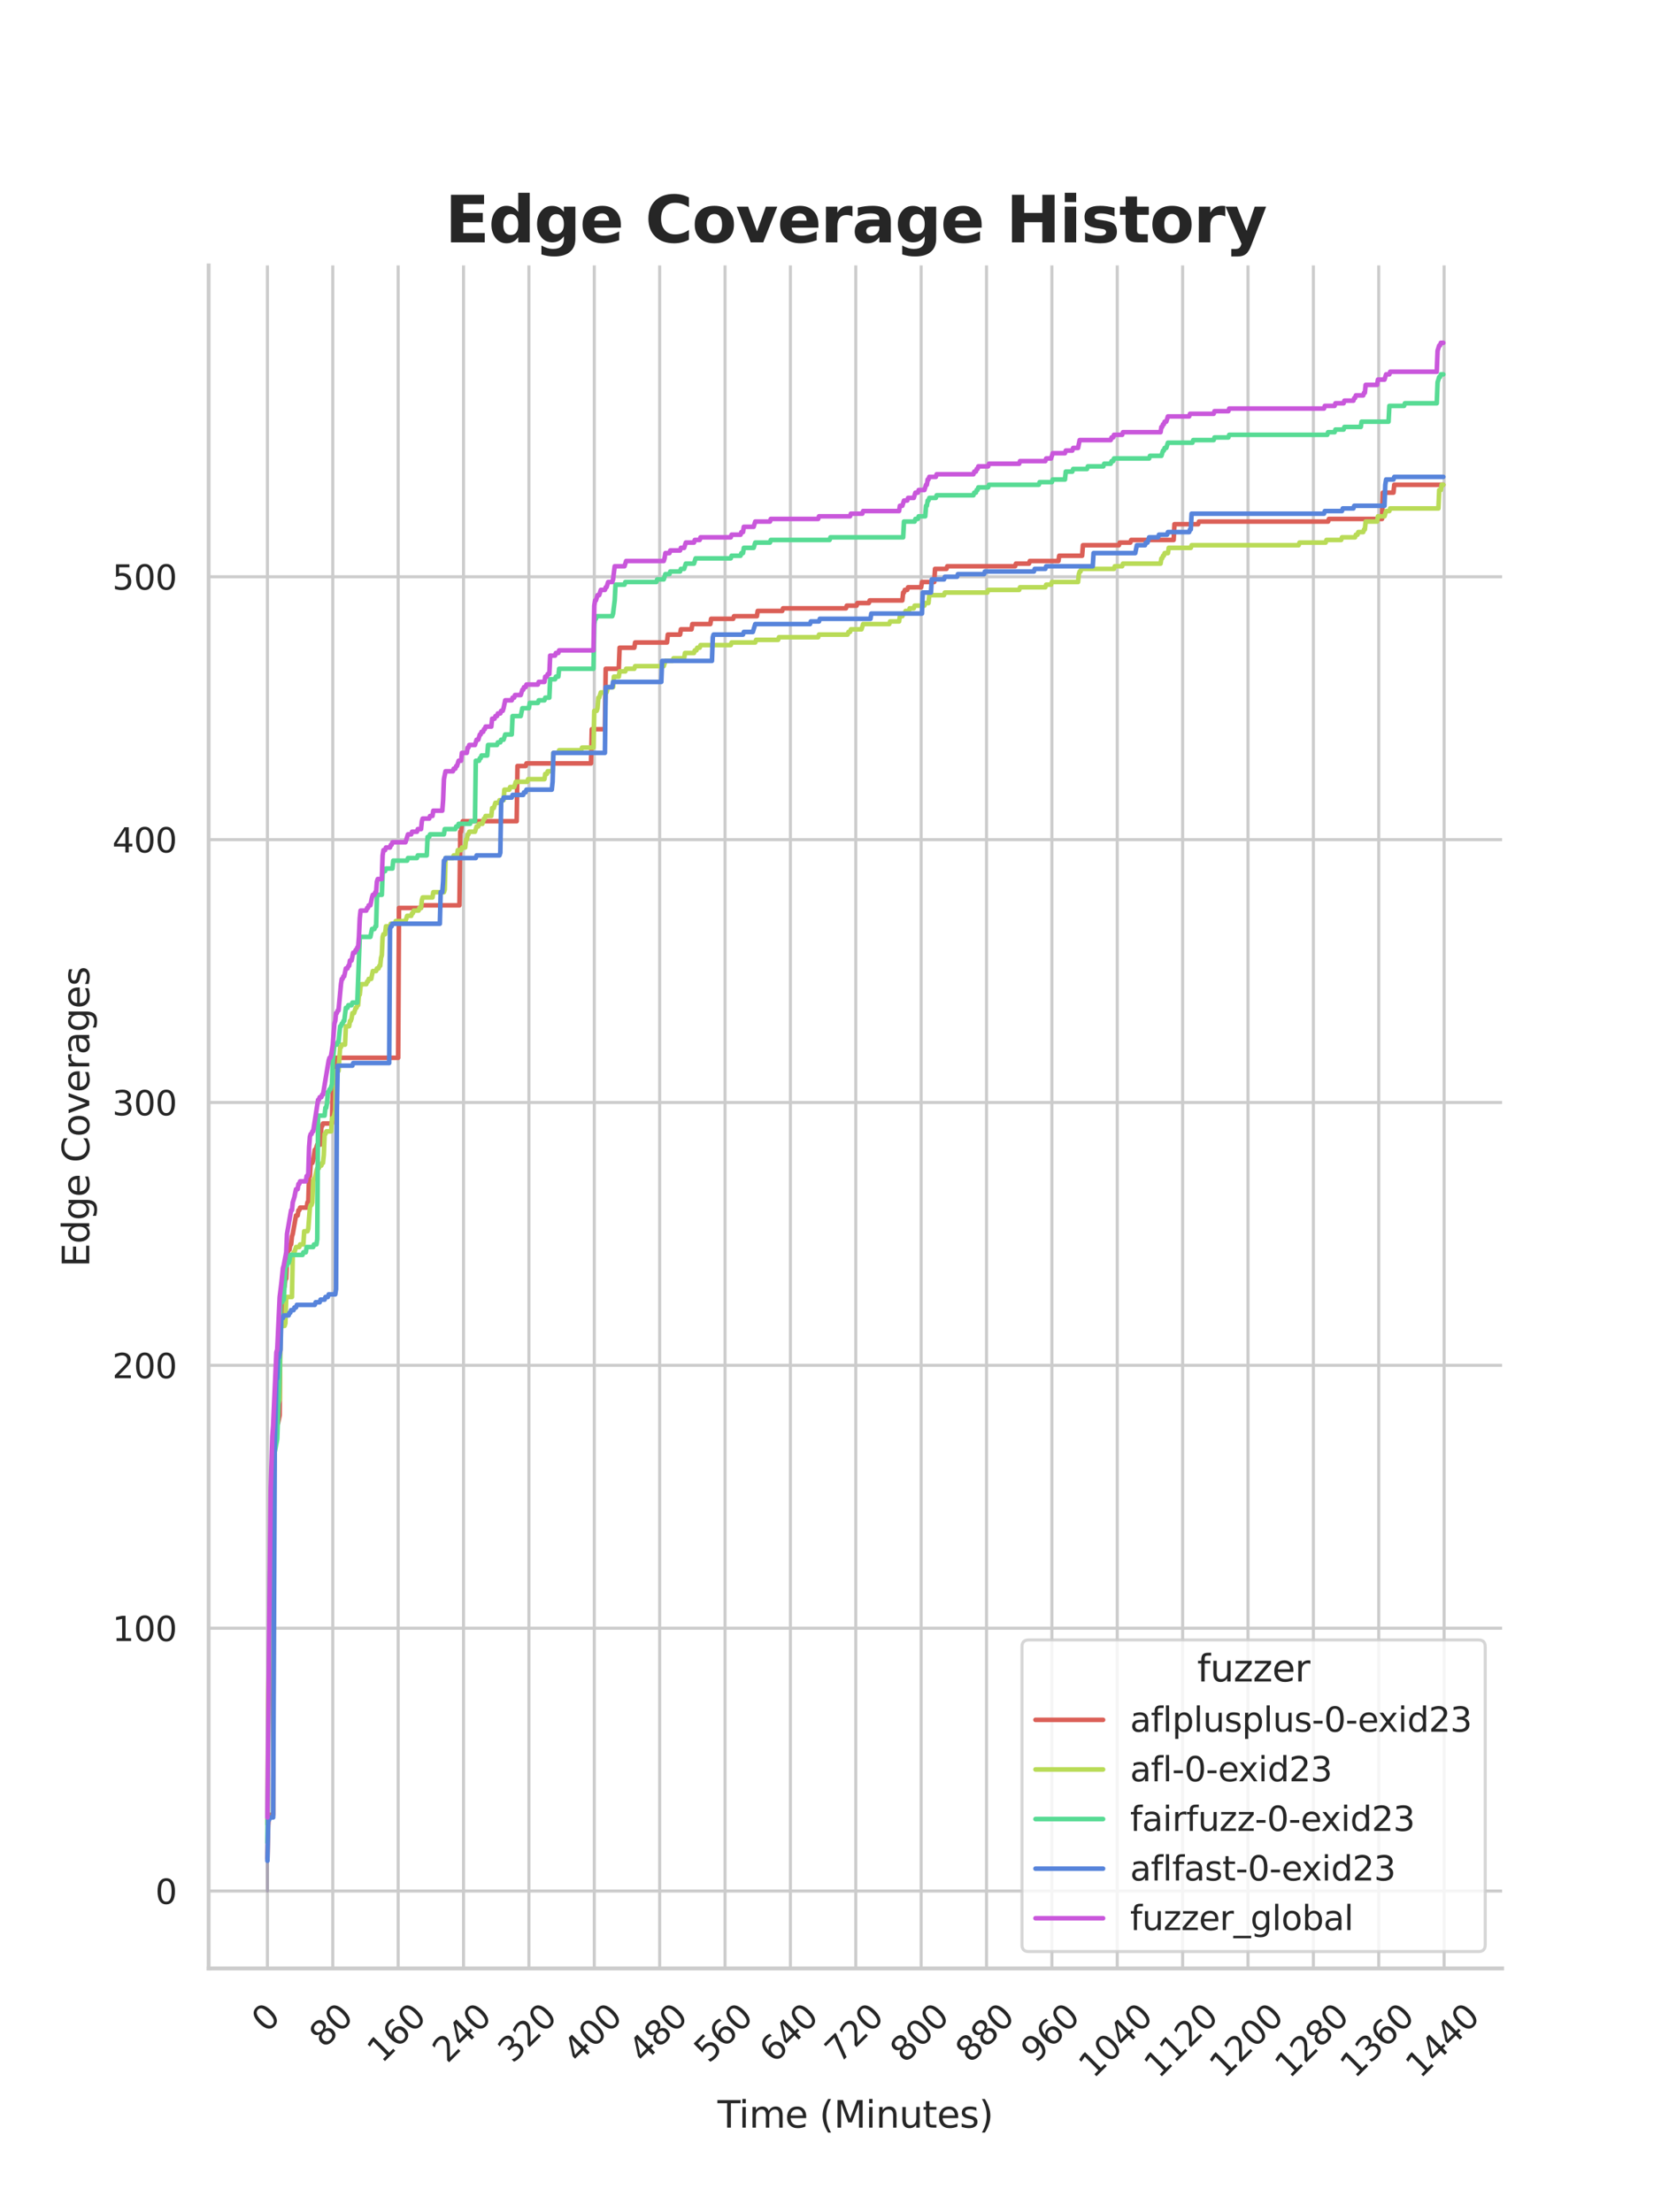 <?xml version="1.0" encoding="utf-8" standalone="no"?>
<!DOCTYPE svg PUBLIC "-//W3C//DTD SVG 1.1//EN"
  "http://www.w3.org/Graphics/SVG/1.1/DTD/svg11.dtd">
<svg xmlns:xlink="http://www.w3.org/1999/xlink" width="434.7pt" height="576pt" viewBox="0 0 434.7 576" xmlns="http://www.w3.org/2000/svg" version="1.1">
 <defs>
  <style type="text/css">*{stroke-linejoin: round; stroke-linecap: butt}</style>
 </defs>
 <g id="figure_1">
  <g id="patch_1">
   <path d="M 0 576 
L 434.7 576 
L 434.7 0 
L 0 0 
z
" style="fill: #ffffff"/>
  </g>
  <g id="axes_1">
   <g id="patch_2">
    <path d="M 54.337 512.64 
L 391.23 512.64 
L 391.23 69.12 
L 54.337 69.12 
z
" style="fill: #ffffff"/>
   </g>
   <g id="matplotlib.axis_1">
    <g id="xtick_1">
     <g id="line2d_1">
      <path d="M 69.651 512.64 
L 69.651 69.12 
" clip-path="url(#pab9f6ba467)" style="fill: none; stroke: #cccccc; stroke-width: 0.8; stroke-linecap: round"/>
     </g>
     <g id="text_1">
      <!-- 0 -->
      <g style="fill: #262626" transform="translate(69.388 529.627)rotate(-45)scale(0.088 -0.088)">
       <defs>
        <path id="DejaVuSans-30" d="M 2034 4250 
Q 1547 4250 1301 3770 
Q 1056 3291 1056 2328 
Q 1056 1369 1301 889 
Q 1547 409 2034 409 
Q 2525 409 2770 889 
Q 3016 1369 3016 2328 
Q 3016 3291 2770 3770 
Q 2525 4250 2034 4250 
z
M 2034 4750 
Q 2819 4750 3233 4129 
Q 3647 3509 3647 2328 
Q 3647 1150 3233 529 
Q 2819 -91 2034 -91 
Q 1250 -91 836 529 
Q 422 1150 422 2328 
Q 422 3509 836 4129 
Q 1250 4750 2034 4750 
z
" transform="scale(0.016)"/>
       </defs>
       <use xlink:href="#DejaVuSans-30"/>
      </g>
     </g>
    </g>
    <g id="xtick_2">
     <g id="line2d_2">
      <path d="M 86.677 512.64 
L 86.677 69.12 
" clip-path="url(#pab9f6ba467)" style="fill: none; stroke: #cccccc; stroke-width: 0.8; stroke-linecap: round"/>
     </g>
     <g id="text_2">
      <!-- 80 -->
      <g style="fill: #262626" transform="translate(84.435 533.586)rotate(-45)scale(0.088 -0.088)">
       <defs>
        <path id="DejaVuSans-38" d="M 2034 2216 
Q 1584 2216 1326 1975 
Q 1069 1734 1069 1313 
Q 1069 891 1326 650 
Q 1584 409 2034 409 
Q 2484 409 2743 651 
Q 3003 894 3003 1313 
Q 3003 1734 2745 1975 
Q 2488 2216 2034 2216 
z
M 1403 2484 
Q 997 2584 770 2862 
Q 544 3141 544 3541 
Q 544 4100 942 4425 
Q 1341 4750 2034 4750 
Q 2731 4750 3128 4425 
Q 3525 4100 3525 3541 
Q 3525 3141 3298 2862 
Q 3072 2584 2669 2484 
Q 3125 2378 3379 2068 
Q 3634 1759 3634 1313 
Q 3634 634 3220 271 
Q 2806 -91 2034 -91 
Q 1263 -91 848 271 
Q 434 634 434 1313 
Q 434 1759 690 2068 
Q 947 2378 1403 2484 
z
M 1172 3481 
Q 1172 3119 1398 2916 
Q 1625 2713 2034 2713 
Q 2441 2713 2670 2916 
Q 2900 3119 2900 3481 
Q 2900 3844 2670 4047 
Q 2441 4250 2034 4250 
Q 1625 4250 1398 4047 
Q 1172 3844 1172 3481 
z
" transform="scale(0.016)"/>
       </defs>
       <use xlink:href="#DejaVuSans-38"/>
       <use xlink:href="#DejaVuSans-30" x="63.623"/>
      </g>
     </g>
    </g>
    <g id="xtick_3">
     <g id="line2d_3">
      <path d="M 103.704 512.64 
L 103.704 69.12 
" clip-path="url(#pab9f6ba467)" style="fill: none; stroke: #cccccc; stroke-width: 0.8; stroke-linecap: round"/>
     </g>
     <g id="text_3">
      <!-- 160 -->
      <g style="fill: #262626" transform="translate(99.482 537.545)rotate(-45)scale(0.088 -0.088)">
       <defs>
        <path id="DejaVuSans-31" d="M 794 531 
L 1825 531 
L 1825 4091 
L 703 3866 
L 703 4441 
L 1819 4666 
L 2450 4666 
L 2450 531 
L 3481 531 
L 3481 0 
L 794 0 
L 794 531 
z
" transform="scale(0.016)"/>
        <path id="DejaVuSans-36" d="M 2113 2584 
Q 1688 2584 1439 2293 
Q 1191 2003 1191 1497 
Q 1191 994 1439 701 
Q 1688 409 2113 409 
Q 2538 409 2786 701 
Q 3034 994 3034 1497 
Q 3034 2003 2786 2293 
Q 2538 2584 2113 2584 
z
M 3366 4563 
L 3366 3988 
Q 3128 4100 2886 4159 
Q 2644 4219 2406 4219 
Q 1781 4219 1451 3797 
Q 1122 3375 1075 2522 
Q 1259 2794 1537 2939 
Q 1816 3084 2150 3084 
Q 2853 3084 3261 2657 
Q 3669 2231 3669 1497 
Q 3669 778 3244 343 
Q 2819 -91 2113 -91 
Q 1303 -91 875 529 
Q 447 1150 447 2328 
Q 447 3434 972 4092 
Q 1497 4750 2381 4750 
Q 2619 4750 2861 4703 
Q 3103 4656 3366 4563 
z
" transform="scale(0.016)"/>
       </defs>
       <use xlink:href="#DejaVuSans-31"/>
       <use xlink:href="#DejaVuSans-36" x="63.623"/>
       <use xlink:href="#DejaVuSans-30" x="127.246"/>
      </g>
     </g>
    </g>
    <g id="xtick_4">
     <g id="line2d_4">
      <path d="M 120.731 512.64 
L 120.731 69.12 
" clip-path="url(#pab9f6ba467)" style="fill: none; stroke: #cccccc; stroke-width: 0.8; stroke-linecap: round"/>
     </g>
     <g id="text_4">
      <!-- 240 -->
      <g style="fill: #262626" transform="translate(116.509 537.545)rotate(-45)scale(0.088 -0.088)">
       <defs>
        <path id="DejaVuSans-32" d="M 1228 531 
L 3431 531 
L 3431 0 
L 469 0 
L 469 531 
Q 828 903 1448 1529 
Q 2069 2156 2228 2338 
Q 2531 2678 2651 2914 
Q 2772 3150 2772 3378 
Q 2772 3750 2511 3984 
Q 2250 4219 1831 4219 
Q 1534 4219 1204 4116 
Q 875 4013 500 3803 
L 500 4441 
Q 881 4594 1212 4672 
Q 1544 4750 1819 4750 
Q 2544 4750 2975 4387 
Q 3406 4025 3406 3419 
Q 3406 3131 3298 2873 
Q 3191 2616 2906 2266 
Q 2828 2175 2409 1742 
Q 1991 1309 1228 531 
z
" transform="scale(0.016)"/>
        <path id="DejaVuSans-34" d="M 2419 4116 
L 825 1625 
L 2419 1625 
L 2419 4116 
z
M 2253 4666 
L 3047 4666 
L 3047 1625 
L 3713 1625 
L 3713 1100 
L 3047 1100 
L 3047 0 
L 2419 0 
L 2419 1100 
L 313 1100 
L 313 1709 
L 2253 4666 
z
" transform="scale(0.016)"/>
       </defs>
       <use xlink:href="#DejaVuSans-32"/>
       <use xlink:href="#DejaVuSans-34" x="63.623"/>
       <use xlink:href="#DejaVuSans-30" x="127.246"/>
      </g>
     </g>
    </g>
    <g id="xtick_5">
     <g id="line2d_5">
      <path d="M 137.757 512.64 
L 137.757 69.12 
" clip-path="url(#pab9f6ba467)" style="fill: none; stroke: #cccccc; stroke-width: 0.8; stroke-linecap: round"/>
     </g>
     <g id="text_5">
      <!-- 320 -->
      <g style="fill: #262626" transform="translate(133.536 537.545)rotate(-45)scale(0.088 -0.088)">
       <defs>
        <path id="DejaVuSans-33" d="M 2597 2516 
Q 3050 2419 3304 2112 
Q 3559 1806 3559 1356 
Q 3559 666 3084 287 
Q 2609 -91 1734 -91 
Q 1441 -91 1130 -33 
Q 819 25 488 141 
L 488 750 
Q 750 597 1062 519 
Q 1375 441 1716 441 
Q 2309 441 2620 675 
Q 2931 909 2931 1356 
Q 2931 1769 2642 2001 
Q 2353 2234 1838 2234 
L 1294 2234 
L 1294 2753 
L 1863 2753 
Q 2328 2753 2575 2939 
Q 2822 3125 2822 3475 
Q 2822 3834 2567 4026 
Q 2313 4219 1838 4219 
Q 1578 4219 1281 4162 
Q 984 4106 628 3988 
L 628 4550 
Q 988 4650 1302 4700 
Q 1616 4750 1894 4750 
Q 2613 4750 3031 4423 
Q 3450 4097 3450 3541 
Q 3450 3153 3228 2886 
Q 3006 2619 2597 2516 
z
" transform="scale(0.016)"/>
       </defs>
       <use xlink:href="#DejaVuSans-33"/>
       <use xlink:href="#DejaVuSans-32" x="63.623"/>
       <use xlink:href="#DejaVuSans-30" x="127.246"/>
      </g>
     </g>
    </g>
    <g id="xtick_6">
     <g id="line2d_6">
      <path d="M 154.784 512.64 
L 154.784 69.12 
" clip-path="url(#pab9f6ba467)" style="fill: none; stroke: #cccccc; stroke-width: 0.8; stroke-linecap: round"/>
     </g>
     <g id="text_6">
      <!-- 400 -->
      <g style="fill: #262626" transform="translate(150.562 537.545)rotate(-45)scale(0.088 -0.088)">
       <use xlink:href="#DejaVuSans-34"/>
       <use xlink:href="#DejaVuSans-30" x="63.623"/>
       <use xlink:href="#DejaVuSans-30" x="127.246"/>
      </g>
     </g>
    </g>
    <g id="xtick_7">
     <g id="line2d_7">
      <path d="M 171.81 512.64 
L 171.81 69.12 
" clip-path="url(#pab9f6ba467)" style="fill: none; stroke: #cccccc; stroke-width: 0.8; stroke-linecap: round"/>
     </g>
     <g id="text_7">
      <!-- 480 -->
      <g style="fill: #262626" transform="translate(167.589 537.545)rotate(-45)scale(0.088 -0.088)">
       <use xlink:href="#DejaVuSans-34"/>
       <use xlink:href="#DejaVuSans-38" x="63.623"/>
       <use xlink:href="#DejaVuSans-30" x="127.246"/>
      </g>
     </g>
    </g>
    <g id="xtick_8">
     <g id="line2d_8">
      <path d="M 188.837 512.64 
L 188.837 69.12 
" clip-path="url(#pab9f6ba467)" style="fill: none; stroke: #cccccc; stroke-width: 0.8; stroke-linecap: round"/>
     </g>
     <g id="text_8">
      <!-- 560 -->
      <g style="fill: #262626" transform="translate(184.615 537.545)rotate(-45)scale(0.088 -0.088)">
       <defs>
        <path id="DejaVuSans-35" d="M 691 4666 
L 3169 4666 
L 3169 4134 
L 1269 4134 
L 1269 2991 
Q 1406 3038 1543 3061 
Q 1681 3084 1819 3084 
Q 2600 3084 3056 2656 
Q 3513 2228 3513 1497 
Q 3513 744 3044 326 
Q 2575 -91 1722 -91 
Q 1428 -91 1123 -41 
Q 819 9 494 109 
L 494 744 
Q 775 591 1075 516 
Q 1375 441 1709 441 
Q 2250 441 2565 725 
Q 2881 1009 2881 1497 
Q 2881 1984 2565 2268 
Q 2250 2553 1709 2553 
Q 1456 2553 1204 2497 
Q 953 2441 691 2322 
L 691 4666 
z
" transform="scale(0.016)"/>
       </defs>
       <use xlink:href="#DejaVuSans-35"/>
       <use xlink:href="#DejaVuSans-36" x="63.623"/>
       <use xlink:href="#DejaVuSans-30" x="127.246"/>
      </g>
     </g>
    </g>
    <g id="xtick_9">
     <g id="line2d_9">
      <path d="M 205.864 512.64 
L 205.864 69.12 
" clip-path="url(#pab9f6ba467)" style="fill: none; stroke: #cccccc; stroke-width: 0.8; stroke-linecap: round"/>
     </g>
     <g id="text_9">
      <!-- 640 -->
      <g style="fill: #262626" transform="translate(201.642 537.545)rotate(-45)scale(0.088 -0.088)">
       <use xlink:href="#DejaVuSans-36"/>
       <use xlink:href="#DejaVuSans-34" x="63.623"/>
       <use xlink:href="#DejaVuSans-30" x="127.246"/>
      </g>
     </g>
    </g>
    <g id="xtick_10">
     <g id="line2d_10">
      <path d="M 222.89 512.64 
L 222.89 69.12 
" clip-path="url(#pab9f6ba467)" style="fill: none; stroke: #cccccc; stroke-width: 0.8; stroke-linecap: round"/>
     </g>
     <g id="text_10">
      <!-- 720 -->
      <g style="fill: #262626" transform="translate(218.669 537.545)rotate(-45)scale(0.088 -0.088)">
       <defs>
        <path id="DejaVuSans-37" d="M 525 4666 
L 3525 4666 
L 3525 4397 
L 1831 0 
L 1172 0 
L 2766 4134 
L 525 4134 
L 525 4666 
z
" transform="scale(0.016)"/>
       </defs>
       <use xlink:href="#DejaVuSans-37"/>
       <use xlink:href="#DejaVuSans-32" x="63.623"/>
       <use xlink:href="#DejaVuSans-30" x="127.246"/>
      </g>
     </g>
    </g>
    <g id="xtick_11">
     <g id="line2d_11">
      <path d="M 239.917 512.64 
L 239.917 69.12 
" clip-path="url(#pab9f6ba467)" style="fill: none; stroke: #cccccc; stroke-width: 0.8; stroke-linecap: round"/>
     </g>
     <g id="text_11">
      <!-- 800 -->
      <g style="fill: #262626" transform="translate(235.695 537.545)rotate(-45)scale(0.088 -0.088)">
       <use xlink:href="#DejaVuSans-38"/>
       <use xlink:href="#DejaVuSans-30" x="63.623"/>
       <use xlink:href="#DejaVuSans-30" x="127.246"/>
      </g>
     </g>
    </g>
    <g id="xtick_12">
     <g id="line2d_12">
      <path d="M 256.943 512.64 
L 256.943 69.12 
" clip-path="url(#pab9f6ba467)" style="fill: none; stroke: #cccccc; stroke-width: 0.8; stroke-linecap: round"/>
     </g>
     <g id="text_12">
      <!-- 880 -->
      <g style="fill: #262626" transform="translate(252.722 537.545)rotate(-45)scale(0.088 -0.088)">
       <use xlink:href="#DejaVuSans-38"/>
       <use xlink:href="#DejaVuSans-38" x="63.623"/>
       <use xlink:href="#DejaVuSans-30" x="127.246"/>
      </g>
     </g>
    </g>
    <g id="xtick_13">
     <g id="line2d_13">
      <path d="M 273.97 512.64 
L 273.97 69.12 
" clip-path="url(#pab9f6ba467)" style="fill: none; stroke: #cccccc; stroke-width: 0.8; stroke-linecap: round"/>
     </g>
     <g id="text_13">
      <!-- 960 -->
      <g style="fill: #262626" transform="translate(269.748 537.545)rotate(-45)scale(0.088 -0.088)">
       <defs>
        <path id="DejaVuSans-39" d="M 703 97 
L 703 672 
Q 941 559 1184 500 
Q 1428 441 1663 441 
Q 2288 441 2617 861 
Q 2947 1281 2994 2138 
Q 2813 1869 2534 1725 
Q 2256 1581 1919 1581 
Q 1219 1581 811 2004 
Q 403 2428 403 3163 
Q 403 3881 828 4315 
Q 1253 4750 1959 4750 
Q 2769 4750 3195 4129 
Q 3622 3509 3622 2328 
Q 3622 1225 3098 567 
Q 2575 -91 1691 -91 
Q 1453 -91 1209 -44 
Q 966 3 703 97 
z
M 1959 2075 
Q 2384 2075 2632 2365 
Q 2881 2656 2881 3163 
Q 2881 3666 2632 3958 
Q 2384 4250 1959 4250 
Q 1534 4250 1286 3958 
Q 1038 3666 1038 3163 
Q 1038 2656 1286 2365 
Q 1534 2075 1959 2075 
z
" transform="scale(0.016)"/>
       </defs>
       <use xlink:href="#DejaVuSans-39"/>
       <use xlink:href="#DejaVuSans-36" x="63.623"/>
       <use xlink:href="#DejaVuSans-30" x="127.246"/>
      </g>
     </g>
    </g>
    <g id="xtick_14">
     <g id="line2d_14">
      <path d="M 290.997 512.64 
L 290.997 69.12 
" clip-path="url(#pab9f6ba467)" style="fill: none; stroke: #cccccc; stroke-width: 0.8; stroke-linecap: round"/>
     </g>
     <g id="text_14">
      <!-- 1040 -->
      <g style="fill: #262626" transform="translate(284.795 541.505)rotate(-45)scale(0.088 -0.088)">
       <use xlink:href="#DejaVuSans-31"/>
       <use xlink:href="#DejaVuSans-30" x="63.623"/>
       <use xlink:href="#DejaVuSans-34" x="127.246"/>
       <use xlink:href="#DejaVuSans-30" x="190.869"/>
      </g>
     </g>
    </g>
    <g id="xtick_15">
     <g id="line2d_15">
      <path d="M 308.023 512.64 
L 308.023 69.12 
" clip-path="url(#pab9f6ba467)" style="fill: none; stroke: #cccccc; stroke-width: 0.8; stroke-linecap: round"/>
     </g>
     <g id="text_15">
      <!-- 1120 -->
      <g style="fill: #262626" transform="translate(301.822 541.505)rotate(-45)scale(0.088 -0.088)">
       <use xlink:href="#DejaVuSans-31"/>
       <use xlink:href="#DejaVuSans-31" x="63.623"/>
       <use xlink:href="#DejaVuSans-32" x="127.246"/>
       <use xlink:href="#DejaVuSans-30" x="190.869"/>
      </g>
     </g>
    </g>
    <g id="xtick_16">
     <g id="line2d_16">
      <path d="M 325.05 512.64 
L 325.05 69.12 
" clip-path="url(#pab9f6ba467)" style="fill: none; stroke: #cccccc; stroke-width: 0.8; stroke-linecap: round"/>
     </g>
     <g id="text_16">
      <!-- 1200 -->
      <g style="fill: #262626" transform="translate(318.849 541.505)rotate(-45)scale(0.088 -0.088)">
       <use xlink:href="#DejaVuSans-31"/>
       <use xlink:href="#DejaVuSans-32" x="63.623"/>
       <use xlink:href="#DejaVuSans-30" x="127.246"/>
       <use xlink:href="#DejaVuSans-30" x="190.869"/>
      </g>
     </g>
    </g>
    <g id="xtick_17">
     <g id="line2d_17">
      <path d="M 342.076 512.64 
L 342.076 69.12 
" clip-path="url(#pab9f6ba467)" style="fill: none; stroke: #cccccc; stroke-width: 0.8; stroke-linecap: round"/>
     </g>
     <g id="text_17">
      <!-- 1280 -->
      <g style="fill: #262626" transform="translate(335.875 541.505)rotate(-45)scale(0.088 -0.088)">
       <use xlink:href="#DejaVuSans-31"/>
       <use xlink:href="#DejaVuSans-32" x="63.623"/>
       <use xlink:href="#DejaVuSans-38" x="127.246"/>
       <use xlink:href="#DejaVuSans-30" x="190.869"/>
      </g>
     </g>
    </g>
    <g id="xtick_18">
     <g id="line2d_18">
      <path d="M 359.103 512.64 
L 359.103 69.12 
" clip-path="url(#pab9f6ba467)" style="fill: none; stroke: #cccccc; stroke-width: 0.8; stroke-linecap: round"/>
     </g>
     <g id="text_18">
      <!-- 1360 -->
      <g style="fill: #262626" transform="translate(352.902 541.505)rotate(-45)scale(0.088 -0.088)">
       <use xlink:href="#DejaVuSans-31"/>
       <use xlink:href="#DejaVuSans-33" x="63.623"/>
       <use xlink:href="#DejaVuSans-36" x="127.246"/>
       <use xlink:href="#DejaVuSans-30" x="190.869"/>
      </g>
     </g>
    </g>
    <g id="xtick_19">
     <g id="line2d_19">
      <path d="M 376.13 512.64 
L 376.13 69.12 
" clip-path="url(#pab9f6ba467)" style="fill: none; stroke: #cccccc; stroke-width: 0.8; stroke-linecap: round"/>
     </g>
     <g id="text_19">
      <!-- 1440 -->
      <g style="fill: #262626" transform="translate(369.928 541.505)rotate(-45)scale(0.088 -0.088)">
       <use xlink:href="#DejaVuSans-31"/>
       <use xlink:href="#DejaVuSans-34" x="63.623"/>
       <use xlink:href="#DejaVuSans-34" x="127.246"/>
       <use xlink:href="#DejaVuSans-30" x="190.869"/>
      </g>
     </g>
    </g>
    <g id="text_20">
     <!-- Time (Minutes) -->
     <g style="fill: #262626" transform="translate(186.874 554.093)scale(0.096 -0.096)">
      <defs>
       <path id="DejaVuSans-54" d="M -19 4666 
L 3928 4666 
L 3928 4134 
L 2272 4134 
L 2272 0 
L 1638 0 
L 1638 4134 
L -19 4134 
L -19 4666 
z
" transform="scale(0.016)"/>
       <path id="DejaVuSans-69" d="M 603 3500 
L 1178 3500 
L 1178 0 
L 603 0 
L 603 3500 
z
M 603 4863 
L 1178 4863 
L 1178 4134 
L 603 4134 
L 603 4863 
z
" transform="scale(0.016)"/>
       <path id="DejaVuSans-6d" d="M 3328 2828 
Q 3544 3216 3844 3400 
Q 4144 3584 4550 3584 
Q 5097 3584 5394 3201 
Q 5691 2819 5691 2113 
L 5691 0 
L 5113 0 
L 5113 2094 
Q 5113 2597 4934 2840 
Q 4756 3084 4391 3084 
Q 3944 3084 3684 2787 
Q 3425 2491 3425 1978 
L 3425 0 
L 2847 0 
L 2847 2094 
Q 2847 2600 2669 2842 
Q 2491 3084 2119 3084 
Q 1678 3084 1418 2786 
Q 1159 2488 1159 1978 
L 1159 0 
L 581 0 
L 581 3500 
L 1159 3500 
L 1159 2956 
Q 1356 3278 1631 3431 
Q 1906 3584 2284 3584 
Q 2666 3584 2933 3390 
Q 3200 3197 3328 2828 
z
" transform="scale(0.016)"/>
       <path id="DejaVuSans-65" d="M 3597 1894 
L 3597 1613 
L 953 1613 
Q 991 1019 1311 708 
Q 1631 397 2203 397 
Q 2534 397 2845 478 
Q 3156 559 3463 722 
L 3463 178 
Q 3153 47 2828 -22 
Q 2503 -91 2169 -91 
Q 1331 -91 842 396 
Q 353 884 353 1716 
Q 353 2575 817 3079 
Q 1281 3584 2069 3584 
Q 2775 3584 3186 3129 
Q 3597 2675 3597 1894 
z
M 3022 2063 
Q 3016 2534 2758 2815 
Q 2500 3097 2075 3097 
Q 1594 3097 1305 2825 
Q 1016 2553 972 2059 
L 3022 2063 
z
" transform="scale(0.016)"/>
       <path id="DejaVuSans-20" transform="scale(0.016)"/>
       <path id="DejaVuSans-28" d="M 1984 4856 
Q 1566 4138 1362 3434 
Q 1159 2731 1159 2009 
Q 1159 1288 1364 580 
Q 1569 -128 1984 -844 
L 1484 -844 
Q 1016 -109 783 600 
Q 550 1309 550 2009 
Q 550 2706 781 3412 
Q 1013 4119 1484 4856 
L 1984 4856 
z
" transform="scale(0.016)"/>
       <path id="DejaVuSans-4d" d="M 628 4666 
L 1569 4666 
L 2759 1491 
L 3956 4666 
L 4897 4666 
L 4897 0 
L 4281 0 
L 4281 4097 
L 3078 897 
L 2444 897 
L 1241 4097 
L 1241 0 
L 628 0 
L 628 4666 
z
" transform="scale(0.016)"/>
       <path id="DejaVuSans-6e" d="M 3513 2113 
L 3513 0 
L 2938 0 
L 2938 2094 
Q 2938 2591 2744 2837 
Q 2550 3084 2163 3084 
Q 1697 3084 1428 2787 
Q 1159 2491 1159 1978 
L 1159 0 
L 581 0 
L 581 3500 
L 1159 3500 
L 1159 2956 
Q 1366 3272 1645 3428 
Q 1925 3584 2291 3584 
Q 2894 3584 3203 3211 
Q 3513 2838 3513 2113 
z
" transform="scale(0.016)"/>
       <path id="DejaVuSans-75" d="M 544 1381 
L 544 3500 
L 1119 3500 
L 1119 1403 
Q 1119 906 1312 657 
Q 1506 409 1894 409 
Q 2359 409 2629 706 
Q 2900 1003 2900 1516 
L 2900 3500 
L 3475 3500 
L 3475 0 
L 2900 0 
L 2900 538 
Q 2691 219 2414 64 
Q 2138 -91 1772 -91 
Q 1169 -91 856 284 
Q 544 659 544 1381 
z
M 1991 3584 
L 1991 3584 
z
" transform="scale(0.016)"/>
       <path id="DejaVuSans-74" d="M 1172 4494 
L 1172 3500 
L 2356 3500 
L 2356 3053 
L 1172 3053 
L 1172 1153 
Q 1172 725 1289 603 
Q 1406 481 1766 481 
L 2356 481 
L 2356 0 
L 1766 0 
Q 1100 0 847 248 
Q 594 497 594 1153 
L 594 3053 
L 172 3053 
L 172 3500 
L 594 3500 
L 594 4494 
L 1172 4494 
z
" transform="scale(0.016)"/>
       <path id="DejaVuSans-73" d="M 2834 3397 
L 2834 2853 
Q 2591 2978 2328 3040 
Q 2066 3103 1784 3103 
Q 1356 3103 1142 2972 
Q 928 2841 928 2578 
Q 928 2378 1081 2264 
Q 1234 2150 1697 2047 
L 1894 2003 
Q 2506 1872 2764 1633 
Q 3022 1394 3022 966 
Q 3022 478 2636 193 
Q 2250 -91 1575 -91 
Q 1294 -91 989 -36 
Q 684 19 347 128 
L 347 722 
Q 666 556 975 473 
Q 1284 391 1588 391 
Q 1994 391 2212 530 
Q 2431 669 2431 922 
Q 2431 1156 2273 1281 
Q 2116 1406 1581 1522 
L 1381 1569 
Q 847 1681 609 1914 
Q 372 2147 372 2553 
Q 372 3047 722 3315 
Q 1072 3584 1716 3584 
Q 2034 3584 2315 3537 
Q 2597 3491 2834 3397 
z
" transform="scale(0.016)"/>
       <path id="DejaVuSans-29" d="M 513 4856 
L 1013 4856 
Q 1481 4119 1714 3412 
Q 1947 2706 1947 2009 
Q 1947 1309 1714 600 
Q 1481 -109 1013 -844 
L 513 -844 
Q 928 -128 1133 580 
Q 1338 1288 1338 2009 
Q 1338 2731 1133 3434 
Q 928 4138 513 4856 
z
" transform="scale(0.016)"/>
      </defs>
      <use xlink:href="#DejaVuSans-54"/>
      <use xlink:href="#DejaVuSans-69" x="57.959"/>
      <use xlink:href="#DejaVuSans-6d" x="85.742"/>
      <use xlink:href="#DejaVuSans-65" x="183.154"/>
      <use xlink:href="#DejaVuSans-20" x="244.678"/>
      <use xlink:href="#DejaVuSans-28" x="276.465"/>
      <use xlink:href="#DejaVuSans-4d" x="315.479"/>
      <use xlink:href="#DejaVuSans-69" x="401.758"/>
      <use xlink:href="#DejaVuSans-6e" x="429.541"/>
      <use xlink:href="#DejaVuSans-75" x="492.92"/>
      <use xlink:href="#DejaVuSans-74" x="556.299"/>
      <use xlink:href="#DejaVuSans-65" x="595.508"/>
      <use xlink:href="#DejaVuSans-73" x="657.031"/>
      <use xlink:href="#DejaVuSans-29" x="709.131"/>
     </g>
    </g>
   </g>
   <g id="matplotlib.axis_2">
    <g id="ytick_1">
     <g id="line2d_20">
      <path d="M 54.337 492.48 
L 391.23 492.48 
" clip-path="url(#pab9f6ba467)" style="fill: none; stroke: #cccccc; stroke-width: 0.8; stroke-linecap: round"/>
     </g>
     <g id="text_21">
      <!-- 0 -->
      <g style="fill: #262626" transform="translate(40.438 495.823)scale(0.088 -0.088)">
       <use xlink:href="#DejaVuSans-30"/>
      </g>
     </g>
    </g>
    <g id="ytick_2">
     <g id="line2d_21">
      <path d="M 54.337 424.025 
L 391.23 424.025 
" clip-path="url(#pab9f6ba467)" style="fill: none; stroke: #cccccc; stroke-width: 0.8; stroke-linecap: round"/>
     </g>
     <g id="text_22">
      <!-- 100 -->
      <g style="fill: #262626" transform="translate(29.241 427.368)scale(0.088 -0.088)">
       <use xlink:href="#DejaVuSans-31"/>
       <use xlink:href="#DejaVuSans-30" x="63.623"/>
       <use xlink:href="#DejaVuSans-30" x="127.246"/>
      </g>
     </g>
    </g>
    <g id="ytick_3">
     <g id="line2d_22">
      <path d="M 54.337 355.57 
L 391.23 355.57 
" clip-path="url(#pab9f6ba467)" style="fill: none; stroke: #cccccc; stroke-width: 0.8; stroke-linecap: round"/>
     </g>
     <g id="text_23">
      <!-- 200 -->
      <g style="fill: #262626" transform="translate(29.241 358.913)scale(0.088 -0.088)">
       <use xlink:href="#DejaVuSans-32"/>
       <use xlink:href="#DejaVuSans-30" x="63.623"/>
       <use xlink:href="#DejaVuSans-30" x="127.246"/>
      </g>
     </g>
    </g>
    <g id="ytick_4">
     <g id="line2d_23">
      <path d="M 54.337 287.115 
L 391.23 287.115 
" clip-path="url(#pab9f6ba467)" style="fill: none; stroke: #cccccc; stroke-width: 0.8; stroke-linecap: round"/>
     </g>
     <g id="text_24">
      <!-- 300 -->
      <g style="fill: #262626" transform="translate(29.241 290.458)scale(0.088 -0.088)">
       <use xlink:href="#DejaVuSans-33"/>
       <use xlink:href="#DejaVuSans-30" x="63.623"/>
       <use xlink:href="#DejaVuSans-30" x="127.246"/>
      </g>
     </g>
    </g>
    <g id="ytick_5">
     <g id="line2d_24">
      <path d="M 54.337 218.66 
L 391.23 218.66 
" clip-path="url(#pab9f6ba467)" style="fill: none; stroke: #cccccc; stroke-width: 0.8; stroke-linecap: round"/>
     </g>
     <g id="text_25">
      <!-- 400 -->
      <g style="fill: #262626" transform="translate(29.241 222.003)scale(0.088 -0.088)">
       <use xlink:href="#DejaVuSans-34"/>
       <use xlink:href="#DejaVuSans-30" x="63.623"/>
       <use xlink:href="#DejaVuSans-30" x="127.246"/>
      </g>
     </g>
    </g>
    <g id="ytick_6">
     <g id="line2d_25">
      <path d="M 54.337 150.205 
L 391.23 150.205 
" clip-path="url(#pab9f6ba467)" style="fill: none; stroke: #cccccc; stroke-width: 0.8; stroke-linecap: round"/>
     </g>
     <g id="text_26">
      <!-- 500 -->
      <g style="fill: #262626" transform="translate(29.241 153.548)scale(0.088 -0.088)">
       <use xlink:href="#DejaVuSans-35"/>
       <use xlink:href="#DejaVuSans-30" x="63.623"/>
       <use xlink:href="#DejaVuSans-30" x="127.246"/>
      </g>
     </g>
    </g>
    <g id="text_27">
     <!-- Edge Coverages -->
     <g style="fill: #262626" transform="translate(23.244 329.986)rotate(-90)scale(0.096 -0.096)">
      <defs>
       <path id="DejaVuSans-45" d="M 628 4666 
L 3578 4666 
L 3578 4134 
L 1259 4134 
L 1259 2753 
L 3481 2753 
L 3481 2222 
L 1259 2222 
L 1259 531 
L 3634 531 
L 3634 0 
L 628 0 
L 628 4666 
z
" transform="scale(0.016)"/>
       <path id="DejaVuSans-64" d="M 2906 2969 
L 2906 4863 
L 3481 4863 
L 3481 0 
L 2906 0 
L 2906 525 
Q 2725 213 2448 61 
Q 2172 -91 1784 -91 
Q 1150 -91 751 415 
Q 353 922 353 1747 
Q 353 2572 751 3078 
Q 1150 3584 1784 3584 
Q 2172 3584 2448 3432 
Q 2725 3281 2906 2969 
z
M 947 1747 
Q 947 1113 1208 752 
Q 1469 391 1925 391 
Q 2381 391 2643 752 
Q 2906 1113 2906 1747 
Q 2906 2381 2643 2742 
Q 2381 3103 1925 3103 
Q 1469 3103 1208 2742 
Q 947 2381 947 1747 
z
" transform="scale(0.016)"/>
       <path id="DejaVuSans-67" d="M 2906 1791 
Q 2906 2416 2648 2759 
Q 2391 3103 1925 3103 
Q 1463 3103 1205 2759 
Q 947 2416 947 1791 
Q 947 1169 1205 825 
Q 1463 481 1925 481 
Q 2391 481 2648 825 
Q 2906 1169 2906 1791 
z
M 3481 434 
Q 3481 -459 3084 -895 
Q 2688 -1331 1869 -1331 
Q 1566 -1331 1297 -1286 
Q 1028 -1241 775 -1147 
L 775 -588 
Q 1028 -725 1275 -790 
Q 1522 -856 1778 -856 
Q 2344 -856 2625 -561 
Q 2906 -266 2906 331 
L 2906 616 
Q 2728 306 2450 153 
Q 2172 0 1784 0 
Q 1141 0 747 490 
Q 353 981 353 1791 
Q 353 2603 747 3093 
Q 1141 3584 1784 3584 
Q 2172 3584 2450 3431 
Q 2728 3278 2906 2969 
L 2906 3500 
L 3481 3500 
L 3481 434 
z
" transform="scale(0.016)"/>
       <path id="DejaVuSans-43" d="M 4122 4306 
L 4122 3641 
Q 3803 3938 3442 4084 
Q 3081 4231 2675 4231 
Q 1875 4231 1450 3742 
Q 1025 3253 1025 2328 
Q 1025 1406 1450 917 
Q 1875 428 2675 428 
Q 3081 428 3442 575 
Q 3803 722 4122 1019 
L 4122 359 
Q 3791 134 3420 21 
Q 3050 -91 2638 -91 
Q 1578 -91 968 557 
Q 359 1206 359 2328 
Q 359 3453 968 4101 
Q 1578 4750 2638 4750 
Q 3056 4750 3426 4639 
Q 3797 4528 4122 4306 
z
" transform="scale(0.016)"/>
       <path id="DejaVuSans-6f" d="M 1959 3097 
Q 1497 3097 1228 2736 
Q 959 2375 959 1747 
Q 959 1119 1226 758 
Q 1494 397 1959 397 
Q 2419 397 2687 759 
Q 2956 1122 2956 1747 
Q 2956 2369 2687 2733 
Q 2419 3097 1959 3097 
z
M 1959 3584 
Q 2709 3584 3137 3096 
Q 3566 2609 3566 1747 
Q 3566 888 3137 398 
Q 2709 -91 1959 -91 
Q 1206 -91 779 398 
Q 353 888 353 1747 
Q 353 2609 779 3096 
Q 1206 3584 1959 3584 
z
" transform="scale(0.016)"/>
       <path id="DejaVuSans-76" d="M 191 3500 
L 800 3500 
L 1894 563 
L 2988 3500 
L 3597 3500 
L 2284 0 
L 1503 0 
L 191 3500 
z
" transform="scale(0.016)"/>
       <path id="DejaVuSans-72" d="M 2631 2963 
Q 2534 3019 2420 3045 
Q 2306 3072 2169 3072 
Q 1681 3072 1420 2755 
Q 1159 2438 1159 1844 
L 1159 0 
L 581 0 
L 581 3500 
L 1159 3500 
L 1159 2956 
Q 1341 3275 1631 3429 
Q 1922 3584 2338 3584 
Q 2397 3584 2469 3576 
Q 2541 3569 2628 3553 
L 2631 2963 
z
" transform="scale(0.016)"/>
       <path id="DejaVuSans-61" d="M 2194 1759 
Q 1497 1759 1228 1600 
Q 959 1441 959 1056 
Q 959 750 1161 570 
Q 1363 391 1709 391 
Q 2188 391 2477 730 
Q 2766 1069 2766 1631 
L 2766 1759 
L 2194 1759 
z
M 3341 1997 
L 3341 0 
L 2766 0 
L 2766 531 
Q 2569 213 2275 61 
Q 1981 -91 1556 -91 
Q 1019 -91 701 211 
Q 384 513 384 1019 
Q 384 1609 779 1909 
Q 1175 2209 1959 2209 
L 2766 2209 
L 2766 2266 
Q 2766 2663 2505 2880 
Q 2244 3097 1772 3097 
Q 1472 3097 1187 3025 
Q 903 2953 641 2809 
L 641 3341 
Q 956 3463 1253 3523 
Q 1550 3584 1831 3584 
Q 2591 3584 2966 3190 
Q 3341 2797 3341 1997 
z
" transform="scale(0.016)"/>
      </defs>
      <use xlink:href="#DejaVuSans-45"/>
      <use xlink:href="#DejaVuSans-64" x="63.184"/>
      <use xlink:href="#DejaVuSans-67" x="126.66"/>
      <use xlink:href="#DejaVuSans-65" x="190.137"/>
      <use xlink:href="#DejaVuSans-20" x="251.66"/>
      <use xlink:href="#DejaVuSans-43" x="283.447"/>
      <use xlink:href="#DejaVuSans-6f" x="353.271"/>
      <use xlink:href="#DejaVuSans-76" x="414.453"/>
      <use xlink:href="#DejaVuSans-65" x="473.633"/>
      <use xlink:href="#DejaVuSans-72" x="535.156"/>
      <use xlink:href="#DejaVuSans-61" x="576.27"/>
      <use xlink:href="#DejaVuSans-67" x="637.549"/>
      <use xlink:href="#DejaVuSans-65" x="701.025"/>
      <use xlink:href="#DejaVuSans-73" x="762.549"/>
     </g>
    </g>
   </g>
   <g id="PolyCollection_1">
    <defs>
     <path id="madcd1e6a63" d="M 69.651 -100.634 
L 69.651 -83.52 
L 69.651 -100.634 
L 69.651 -100.634 
z
" style="stroke: #db5f57; stroke-opacity: 0.2; stroke-width: 0.8"/>
    </defs>
    <g clip-path="url(#pab9f6ba467)">
     <use xlink:href="#madcd1e6a63" x="0" y="576" style="fill: #db5f57; fill-opacity: 0.2; stroke: #db5f57; stroke-opacity: 0.2; stroke-width: 0.8"/>
    </g>
   </g>
   <g id="PolyCollection_2">
    <defs>
     <path id="m3f467e0cea" d="M 69.651 -118.432 
L 69.651 -83.52 
L 69.651 -118.432 
L 69.651 -118.432 
z
" style="stroke: #b9db57; stroke-opacity: 0.2; stroke-width: 0.8"/>
    </defs>
    <g clip-path="url(#pab9f6ba467)">
     <use xlink:href="#m3f467e0cea" x="0" y="576" style="fill: #b9db57; fill-opacity: 0.2; stroke: #b9db57; stroke-opacity: 0.2; stroke-width: 0.8"/>
    </g>
   </g>
   <g id="PolyCollection_3">
    <defs>
     <path id="m4621f81aba" d="M 69.651 -108.848 
L 69.651 -83.52 
L 69.651 -108.848 
L 69.651 -108.848 
z
" style="stroke: #57db94; stroke-opacity: 0.2; stroke-width: 0.8"/>
    </defs>
    <g clip-path="url(#pab9f6ba467)">
     <use xlink:href="#m4621f81aba" x="0" y="576" style="fill: #57db94; fill-opacity: 0.2; stroke: #57db94; stroke-opacity: 0.2; stroke-width: 0.8"/>
    </g>
   </g>
   <g id="PolyCollection_4">
    <defs>
     <path id="m5ffbd6e2d1" d="M 69.651 -99.265 
L 69.651 -83.52 
L 69.651 -99.265 
L 69.651 -99.265 
z
" style="stroke: #5784db; stroke-opacity: 0.2; stroke-width: 0.8"/>
    </defs>
    <g clip-path="url(#pab9f6ba467)">
     <use xlink:href="#m5ffbd6e2d1" x="0" y="576" style="fill: #5784db; fill-opacity: 0.2; stroke: #5784db; stroke-opacity: 0.2; stroke-width: 0.8"/>
    </g>
   </g>
   <g id="PolyCollection_5">
    <defs>
     <path id="mdf993f6dc0" d="M 69.651 -121.855 
L 69.651 -83.52 
L 69.651 -121.855 
L 69.651 -121.855 
z
" style="stroke: #c957db; stroke-opacity: 0.2; stroke-width: 0.8"/>
    </defs>
    <g clip-path="url(#pab9f6ba467)">
     <use xlink:href="#mdf993f6dc0" x="0" y="576" style="fill: #c957db; fill-opacity: 0.2; stroke: #c957db; stroke-opacity: 0.2; stroke-width: 0.8"/>
    </g>
   </g>
   <g id="line2d_26">
    <path d="M 69.651 483.923 
L 69.864 475.366 
L 70.076 472.628 
L 71.141 472.628 
L 71.353 385.69 
L 71.566 371.999 
L 71.992 370.63 
L 72.418 370.63 
L 72.843 368.576 
L 73.056 343.933 
L 73.269 342.564 
L 73.695 335.718 
L 73.907 335.718 
L 74.12 335.033 
L 74.333 332.98 
L 74.546 332.98 
L 74.759 328.188 
L 74.972 326.134 
L 75.184 325.45 
L 75.397 325.45 
L 75.61 324.081 
L 75.823 324.081 
L 76.036 322.027 
L 76.249 321.342 
L 77.1 316.551 
L 77.526 316.551 
L 77.738 315.182 
L 77.951 315.182 
L 78.164 314.497 
L 79.867 314.497 
L 80.08 313.128 
L 80.292 313.128 
L 80.505 306.282 
L 80.718 306.282 
L 80.931 302.86 
L 81.357 302.86 
L 81.569 302.175 
L 81.995 299.437 
L 82.208 299.437 
L 82.634 298.068 
L 83.485 298.068 
L 83.698 293.276 
L 83.911 293.276 
L 84.123 292.591 
L 86.465 292.591 
L 86.677 282.323 
L 86.89 280.269 
L 87.316 280.269 
L 87.529 275.478 
L 103.704 275.478 
L 103.917 236.458 
L 109.663 236.458 
L 109.876 235.774 
L 119.666 235.774 
L 119.879 216.606 
L 120.092 216.606 
L 120.305 214.553 
L 120.518 213.868 
L 134.565 213.868 
L 134.778 199.493 
L 136.906 199.493 
L 137.119 198.808 
L 153.932 198.808 
L 154.145 189.909 
L 157.551 189.909 
L 157.763 174.164 
L 161.169 174.164 
L 161.382 168.688 
L 165.213 168.688 
L 165.425 167.319 
L 173.726 167.319 
L 173.939 165.265 
L 177.131 165.265 
L 177.344 163.896 
L 180.111 163.896 
L 180.324 162.527 
L 185.006 162.527 
L 185.219 161.158 
L 190.965 161.158 
L 191.178 160.473 
L 197.137 160.473 
L 197.35 159.104 
L 203.735 159.104 
L 203.948 158.42 
L 220.336 158.42 
L 220.549 157.735 
L 223.103 157.735 
L 223.316 157.05 
L 226.295 157.05 
L 226.508 156.366 
L 235.022 156.366 
L 235.234 154.312 
L 235.447 154.312 
L 235.66 153.628 
L 236.299 153.628 
L 236.511 152.943 
L 239.917 152.943 
L 240.13 151.574 
L 243.322 151.574 
L 243.535 148.151 
L 246.515 148.151 
L 246.727 147.467 
L 264.392 147.467 
L 264.605 146.782 
L 268.011 146.782 
L 268.223 146.098 
L 275.673 146.098 
L 275.885 144.729 
L 281.845 144.729 
L 282.058 141.99 
L 291.422 141.99 
L 291.635 141.306 
L 294.402 141.306 
L 294.615 140.621 
L 305.682 140.621 
L 305.895 136.514 
L 312.067 136.514 
L 312.28 135.829 
L 345.907 135.829 
L 346.12 135.145 
L 359.954 135.145 
L 360.167 128.299 
L 362.934 128.299 
L 363.147 126.246 
L 375.917 126.246 
L 375.917 126.246 
" clip-path="url(#pab9f6ba467)" style="fill: none; stroke: #db5f57; stroke-width: 1.2; stroke-linecap: round"/>
   </g>
   <g id="line2d_27">
    <path d="M 69.651 475.024 
L 69.864 441.823 
L 70.289 419.233 
L 70.502 397.328 
L 70.715 387.744 
L 70.928 385.006 
L 71.141 378.16 
L 71.353 375.422 
L 71.779 367.207 
L 71.992 365.154 
L 72.63 365.154 
L 72.843 364.469 
L 73.056 345.302 
L 74.12 345.302 
L 74.333 344.617 
L 74.546 337.772 
L 76.036 337.772 
L 76.249 326.819 
L 76.461 326.134 
L 76.674 326.134 
L 77.1 324.765 
L 77.951 324.765 
L 78.164 324.081 
L 79.015 324.081 
L 79.228 320.658 
L 80.08 320.658 
L 80.292 319.973 
L 80.718 314.497 
L 80.931 313.812 
L 81.144 313.812 
L 81.357 313.128 
L 81.569 307.651 
L 81.782 306.967 
L 81.995 306.967 
L 82.421 304.913 
L 82.634 304.229 
L 83.059 304.229 
L 83.272 303.544 
L 83.698 303.544 
L 83.911 302.86 
L 84.123 302.86 
L 84.336 300.806 
L 84.549 295.33 
L 84.762 295.33 
L 84.975 294.645 
L 86.252 294.645 
L 86.465 291.222 
L 86.89 291.222 
L 87.316 289.169 
L 87.529 278.9 
L 88.167 278.9 
L 88.593 272.739 
L 88.806 272.739 
L 89.019 272.055 
L 89.87 272.055 
L 90.083 267.263 
L 90.934 267.263 
L 91.147 265.894 
L 91.36 265.894 
L 91.573 265.209 
L 91.785 263.84 
L 92.211 263.84 
L 92.637 262.471 
L 92.85 262.471 
L 93.062 261.787 
L 93.275 261.787 
L 93.488 259.048 
L 93.701 259.048 
L 93.914 256.995 
L 94.127 256.31 
L 95.404 256.31 
L 95.616 255.626 
L 95.829 255.626 
L 96.042 254.941 
L 96.681 254.941 
L 97.106 252.887 
L 97.958 252.887 
L 98.17 252.203 
L 98.596 252.203 
L 98.809 251.518 
L 99.022 251.518 
L 99.235 249.465 
L 99.447 248.78 
L 99.66 243.988 
L 99.873 243.304 
L 100.299 243.304 
L 100.512 241.25 
L 101.576 241.25 
L 101.788 240.566 
L 102.853 240.566 
L 103.065 239.881 
L 105.619 239.881 
L 106.045 238.512 
L 107.109 238.512 
L 107.322 237.827 
L 107.535 237.827 
L 107.748 237.143 
L 109.025 237.143 
L 109.238 236.458 
L 109.663 236.458 
L 109.876 234.405 
L 110.089 233.72 
L 112.643 233.72 
L 112.856 232.351 
L 115.623 232.351 
L 115.835 231.666 
L 116.048 223.452 
L 117.964 223.452 
L 118.177 222.767 
L 119.028 222.767 
L 119.241 221.398 
L 120.092 221.398 
L 120.305 220.714 
L 121.156 220.714 
L 121.369 218.66 
L 121.582 218.66 
L 121.795 217.291 
L 122.008 217.291 
L 122.22 216.606 
L 123.71 216.606 
L 124.136 215.237 
L 124.562 215.237 
L 124.774 214.553 
L 125.626 214.553 
L 126.051 213.184 
L 126.264 213.184 
L 126.477 212.499 
L 127.967 212.499 
L 128.18 210.445 
L 128.605 210.445 
L 129.031 209.076 
L 129.882 209.076 
L 130.095 208.392 
L 131.159 208.392 
L 131.372 205.654 
L 132.649 205.654 
L 132.862 204.969 
L 133.926 204.969 
L 134.352 203.6 
L 137.332 203.6 
L 137.544 202.915 
L 141.801 202.915 
L 142.014 201.546 
L 142.439 201.546 
L 142.652 200.862 
L 143.929 200.862 
L 144.142 196.07 
L 145.419 196.07 
L 145.632 195.385 
L 151.378 195.385 
L 151.591 194.701 
L 154.571 194.701 
L 154.784 185.117 
L 155.422 185.117 
L 155.635 184.432 
L 155.848 181.694 
L 156.061 181.694 
L 156.486 180.325 
L 157.976 180.325 
L 158.402 178.956 
L 159.679 178.956 
L 159.892 176.218 
L 161.169 176.218 
L 161.382 174.849 
L 162.871 174.849 
L 163.084 174.164 
L 165.213 174.164 
L 165.425 173.48 
L 172.875 173.48 
L 173.3 172.111 
L 175.216 172.111 
L 175.429 171.426 
L 178.195 171.426 
L 178.408 170.057 
L 180.749 170.057 
L 180.962 169.372 
L 181.388 169.372 
L 181.601 168.688 
L 182.239 168.688 
L 182.452 168.003 
L 190.327 168.003 
L 190.54 167.319 
L 196.712 167.319 
L 196.925 166.634 
L 202.671 166.634 
L 202.884 165.95 
L 213.1 165.95 
L 213.313 165.265 
L 220.762 165.265 
L 220.975 164.581 
L 221.4 164.581 
L 221.613 163.896 
L 224.38 163.896 
L 224.806 162.527 
L 231.616 162.527 
L 231.829 161.842 
L 234.17 161.842 
L 234.383 160.473 
L 235.022 160.473 
L 235.234 159.789 
L 235.66 159.789 
L 235.873 159.104 
L 236.724 159.104 
L 236.937 158.42 
L 238.001 158.42 
L 238.214 157.735 
L 240.768 157.735 
L 240.981 157.05 
L 241.832 157.05 
L 242.045 154.997 
L 245.876 154.997 
L 246.089 154.312 
L 257.156 154.312 
L 257.369 153.628 
L 265.457 153.628 
L 265.669 152.943 
L 272.267 152.943 
L 272.48 152.259 
L 273.757 152.259 
L 273.97 151.574 
L 280.781 151.574 
L 280.993 149.52 
L 281.206 148.836 
L 281.419 148.836 
L 281.632 148.151 
L 290.145 148.151 
L 290.358 147.467 
L 292.274 147.467 
L 292.486 146.782 
L 302.277 146.782 
L 302.49 145.413 
L 302.702 145.413 
L 302.915 144.729 
L 303.128 144.729 
L 303.341 144.044 
L 304.192 144.044 
L 304.405 142.675 
L 310.151 142.675 
L 310.364 141.99 
L 338.245 141.99 
L 338.458 141.306 
L 345.269 141.306 
L 345.482 140.621 
L 349.313 140.621 
L 349.525 139.937 
L 352.931 139.937 
L 353.144 139.252 
L 353.569 139.252 
L 353.782 138.568 
L 355.059 138.568 
L 355.272 137.883 
L 355.485 137.883 
L 355.698 135.829 
L 358.677 135.829 
L 358.89 134.46 
L 360.593 134.46 
L 361.018 133.091 
L 361.87 133.091 
L 362.083 132.407 
L 374.64 132.407 
L 374.853 127.615 
L 375.278 127.615 
L 375.491 126.246 
L 375.917 126.246 
L 375.917 126.246 
" clip-path="url(#pab9f6ba467)" style="fill: none; stroke: #b9db57; stroke-width: 1.2; stroke-linecap: round"/>
   </g>
   <g id="line2d_28">
    <path d="M 69.651 479.816 
L 70.289 410.334 
L 70.715 387.744 
L 71.353 378.845 
L 71.566 378.16 
L 72.205 374.737 
L 72.843 356.255 
L 73.056 339.141 
L 73.482 339.141 
L 73.695 338.456 
L 73.907 338.456 
L 74.333 330.242 
L 74.546 329.557 
L 74.759 329.557 
L 74.972 328.873 
L 75.184 328.873 
L 75.397 328.188 
L 75.61 326.819 
L 78.803 326.819 
L 79.015 326.134 
L 79.654 326.134 
L 79.867 324.765 
L 81.569 324.765 
L 81.782 324.081 
L 82.421 324.081 
L 82.634 322.712 
L 82.846 290.538 
L 84.549 290.538 
L 84.762 288.484 
L 84.975 288.484 
L 85.188 287.115 
L 85.4 284.377 
L 85.613 284.377 
L 85.826 283.692 
L 86.039 283.692 
L 86.465 282.323 
L 86.677 276.162 
L 87.103 272.055 
L 87.742 272.055 
L 87.954 271.37 
L 88.167 271.37 
L 88.593 267.263 
L 88.806 267.263 
L 89.019 266.578 
L 89.231 266.578 
L 89.444 265.894 
L 89.657 265.894 
L 90.083 262.471 
L 90.508 262.471 
L 90.721 261.787 
L 91.573 261.787 
L 91.785 261.102 
L 93.062 261.102 
L 93.701 243.988 
L 96.468 243.988 
L 96.893 241.935 
L 97.532 241.935 
L 97.745 241.25 
L 97.958 241.25 
L 98.17 233.72 
L 98.383 233.036 
L 99.447 233.036 
L 99.66 227.559 
L 99.873 226.875 
L 100.299 226.875 
L 100.512 226.19 
L 102.214 226.19 
L 102.427 224.136 
L 106.045 224.136 
L 106.258 223.452 
L 108.599 223.452 
L 108.812 222.767 
L 111.153 222.767 
L 111.366 217.975 
L 111.792 217.975 
L 112.004 217.291 
L 115.623 217.291 
L 115.835 215.922 
L 118.602 215.922 
L 118.815 215.237 
L 119.241 215.237 
L 119.454 214.553 
L 122.433 214.553 
L 122.646 213.868 
L 123.71 213.868 
L 123.923 198.123 
L 124.774 198.123 
L 124.987 197.439 
L 125.2 197.439 
L 125.413 196.754 
L 126.903 196.754 
L 127.116 194.016 
L 129.457 194.016 
L 129.67 193.332 
L 130.308 193.332 
L 130.521 192.647 
L 131.159 192.647 
L 131.585 191.278 
L 133.288 191.278 
L 133.501 186.486 
L 135.629 186.486 
L 136.055 184.432 
L 137.757 184.432 
L 137.97 183.063 
L 140.098 183.063 
L 140.311 182.379 
L 141.801 182.379 
L 142.014 181.694 
L 143.078 181.694 
L 143.291 176.902 
L 144.568 176.902 
L 144.781 176.218 
L 145.419 176.218 
L 145.632 174.164 
L 154.571 174.164 
L 154.784 162.527 
L 154.997 161.158 
L 155.209 161.158 
L 155.422 160.473 
L 159.466 160.473 
L 159.679 159.789 
L 160.105 156.366 
L 160.317 152.259 
L 162.659 152.259 
L 162.871 151.574 
L 170.959 151.574 
L 171.172 150.89 
L 172.875 150.89 
L 173.3 149.52 
L 174.364 149.52 
L 174.577 148.836 
L 177.131 148.836 
L 177.344 148.151 
L 178.195 148.151 
L 178.621 146.782 
L 180.749 146.782 
L 181.175 145.413 
L 190.327 145.413 
L 190.54 144.729 
L 192.881 144.729 
L 193.094 144.044 
L 193.519 144.044 
L 193.732 142.675 
L 196.286 142.675 
L 196.712 141.306 
L 200.543 141.306 
L 200.756 140.621 
L 216.08 140.621 
L 216.292 139.937 
L 235.234 139.937 
L 235.447 135.829 
L 238.214 135.829 
L 238.427 135.145 
L 239.065 135.145 
L 239.278 134.46 
L 240.981 134.46 
L 241.194 131.722 
L 241.407 131.722 
L 241.619 130.353 
L 241.832 130.353 
L 242.045 129.668 
L 243.748 129.668 
L 243.961 128.984 
L 253.538 128.984 
L 253.751 128.299 
L 254.177 128.299 
L 254.389 127.615 
L 254.602 127.615 
L 254.815 126.93 
L 257.369 126.93 
L 257.582 126.246 
L 270.565 126.246 
L 270.777 125.561 
L 273.97 125.561 
L 274.183 124.877 
L 277.375 124.877 
L 277.588 122.823 
L 279.291 122.823 
L 279.504 122.138 
L 283.122 122.138 
L 283.335 121.454 
L 287.378 121.454 
L 287.591 120.769 
L 289.294 120.769 
L 289.507 120.085 
L 289.932 120.085 
L 290.145 119.4 
L 299.297 119.4 
L 299.51 118.716 
L 302.49 118.716 
L 302.915 117.347 
L 303.128 117.347 
L 303.341 116.662 
L 303.767 116.662 
L 304.192 115.293 
L 310.577 115.293 
L 310.79 114.608 
L 316.111 114.608 
L 316.324 113.924 
L 319.942 113.924 
L 320.155 113.239 
L 345.694 113.239 
L 345.907 112.555 
L 347.61 112.555 
L 347.823 111.87 
L 349.951 111.87 
L 350.164 111.186 
L 354.421 111.186 
L 354.633 109.817 
L 361.657 109.817 
L 361.87 105.709 
L 365.701 105.709 
L 365.914 105.025 
L 374.214 105.025 
L 374.427 99.548 
L 374.853 98.179 
L 375.065 98.179 
L 375.278 97.495 
L 375.917 97.495 
L 375.917 97.495 
" clip-path="url(#pab9f6ba467)" style="fill: none; stroke: #57db94; stroke-width: 1.2; stroke-linecap: round"/>
   </g>
   <g id="line2d_29">
    <path d="M 69.651 484.608 
L 69.864 473.997 
L 70.076 473.997 
L 70.289 473.313 
L 71.141 473.313 
L 71.566 376.106 
L 71.992 358.993 
L 72.205 358.993 
L 72.418 353.516 
L 72.63 353.516 
L 73.056 351.463 
L 73.269 343.248 
L 73.695 343.248 
L 73.907 342.564 
L 75.184 342.564 
L 75.397 341.879 
L 75.61 341.879 
L 75.823 341.194 
L 76.461 341.194 
L 76.674 340.51 
L 77.1 340.51 
L 77.313 339.825 
L 81.995 339.825 
L 82.208 339.141 
L 83.272 339.141 
L 83.485 338.456 
L 84.549 338.456 
L 84.762 337.772 
L 85.4 337.772 
L 85.613 337.087 
L 87.316 337.087 
L 87.529 335.718 
L 87.742 289.169 
L 87.954 277.531 
L 91.785 277.531 
L 91.998 276.847 
L 101.363 276.847 
L 101.576 241.935 
L 101.788 241.25 
L 102.001 241.25 
L 102.214 240.566 
L 114.558 240.566 
L 114.771 232.351 
L 115.197 232.351 
L 115.41 229.613 
L 115.623 224.136 
L 115.835 224.136 
L 116.048 223.452 
L 123.923 223.452 
L 124.136 222.767 
L 130.095 222.767 
L 130.308 222.083 
L 130.521 209.076 
L 130.734 208.392 
L 130.947 208.392 
L 131.159 207.707 
L 133.288 207.707 
L 133.501 207.023 
L 136.267 207.023 
L 136.48 206.338 
L 136.906 206.338 
L 137.119 205.654 
L 143.716 205.654 
L 143.929 203.6 
L 144.142 196.07 
L 157.551 196.07 
L 157.763 178.956 
L 159.466 178.956 
L 159.679 177.587 
L 172.236 177.587 
L 172.449 172.111 
L 185.432 172.111 
L 185.644 165.95 
L 185.857 165.265 
L 193.519 165.265 
L 193.732 164.581 
L 196.073 164.581 
L 196.712 162.527 
L 210.972 162.527 
L 211.184 161.842 
L 213.313 161.842 
L 213.526 161.158 
L 226.721 161.158 
L 226.934 159.789 
L 240.13 159.789 
L 240.342 154.312 
L 242.471 154.312 
L 242.684 150.89 
L 245.876 150.89 
L 246.089 150.205 
L 249.281 150.205 
L 249.494 149.52 
L 256.305 149.52 
L 256.518 148.836 
L 269.288 148.836 
L 269.5 148.151 
L 272.267 148.151 
L 272.48 147.467 
L 284.612 147.467 
L 284.824 144.044 
L 295.679 144.044 
L 296.105 141.99 
L 298.233 141.99 
L 298.446 141.306 
L 298.871 141.306 
L 299.297 139.937 
L 301.638 139.937 
L 301.851 139.252 
L 303.979 139.252 
L 304.192 138.568 
L 309.726 138.568 
L 309.939 137.883 
L 310.151 137.883 
L 310.364 133.776 
L 344.843 133.776 
L 345.056 133.091 
L 349.525 133.091 
L 349.738 132.407 
L 352.505 132.407 
L 352.718 131.722 
L 360.593 131.722 
L 360.806 126.246 
L 361.018 124.877 
L 362.934 124.877 
L 363.147 124.192 
L 375.917 124.192 
L 375.917 124.192 
" clip-path="url(#pab9f6ba467)" style="fill: none; stroke: #5784db; stroke-width: 1.2; stroke-linecap: round"/>
   </g>
   <g id="line2d_30">
    <path d="M 69.651 473.313 
L 70.076 426.079 
L 70.502 387.744 
L 70.928 374.053 
L 71.141 371.315 
L 71.992 352.147 
L 72.205 351.463 
L 72.843 337.772 
L 73.269 334.349 
L 73.695 330.242 
L 73.907 329.557 
L 74.546 326.134 
L 74.759 321.342 
L 75.823 315.182 
L 76.036 315.182 
L 76.249 313.128 
L 76.674 311.759 
L 77.1 309.705 
L 77.526 309.705 
L 77.738 308.336 
L 77.951 308.336 
L 78.164 307.651 
L 79.654 307.651 
L 79.867 306.282 
L 80.08 306.282 
L 80.292 305.598 
L 80.505 298.752 
L 80.718 296.014 
L 80.931 295.33 
L 81.144 295.33 
L 81.357 294.645 
L 81.569 294.645 
L 82.846 286.43 
L 83.059 286.43 
L 83.272 285.746 
L 83.698 285.746 
L 83.911 285.061 
L 84.123 285.061 
L 85.613 276.162 
L 85.826 275.478 
L 86.039 275.478 
L 86.252 274.793 
L 86.677 272.055 
L 87.103 266.578 
L 87.316 265.894 
L 87.529 263.84 
L 87.742 263.84 
L 87.954 263.156 
L 88.167 263.156 
L 88.806 256.31 
L 89.019 254.941 
L 89.231 254.941 
L 89.444 254.257 
L 89.657 254.257 
L 90.083 252.203 
L 90.508 252.203 
L 90.721 251.518 
L 90.934 251.518 
L 91.147 250.149 
L 91.573 250.149 
L 91.998 248.096 
L 92.424 248.096 
L 92.637 247.411 
L 92.85 247.411 
L 93.062 246.727 
L 93.275 246.727 
L 93.488 243.988 
L 93.701 239.196 
L 93.914 237.143 
L 95.404 237.143 
L 95.616 236.458 
L 95.829 236.458 
L 96.042 235.774 
L 96.468 235.774 
L 96.893 233.72 
L 97.106 233.036 
L 97.532 233.036 
L 97.745 232.351 
L 97.958 232.351 
L 98.17 229.613 
L 98.383 228.928 
L 99.447 228.928 
L 99.66 222.767 
L 99.873 221.398 
L 100.299 221.398 
L 100.512 220.714 
L 101.576 220.714 
L 101.788 220.029 
L 102.001 220.029 
L 102.214 219.345 
L 105.619 219.345 
L 106.258 217.291 
L 107.109 217.291 
L 107.322 216.606 
L 108.599 216.606 
L 108.812 215.922 
L 109.663 215.922 
L 109.876 213.868 
L 110.089 213.184 
L 111.792 213.184 
L 112.004 212.499 
L 112.643 212.499 
L 112.856 211.13 
L 115.197 211.13 
L 115.41 208.392 
L 115.623 202.915 
L 116.048 200.862 
L 117.964 200.862 
L 118.177 200.177 
L 118.602 200.177 
L 118.815 199.493 
L 119.028 199.493 
L 119.454 198.123 
L 120.092 198.123 
L 120.305 196.07 
L 121.582 196.07 
L 121.795 194.701 
L 122.008 194.701 
L 122.22 194.016 
L 123.71 194.016 
L 124.136 192.647 
L 124.562 192.647 
L 124.987 191.278 
L 125.2 191.278 
L 125.413 190.593 
L 125.839 190.593 
L 126.051 189.909 
L 126.264 189.909 
L 126.477 189.224 
L 127.967 189.224 
L 128.18 187.171 
L 128.818 187.171 
L 129.031 186.486 
L 129.457 186.486 
L 129.67 185.802 
L 130.308 185.802 
L 130.521 185.117 
L 130.947 185.117 
L 131.159 184.432 
L 131.585 182.379 
L 133.288 182.379 
L 133.501 181.694 
L 133.926 181.694 
L 134.139 181.01 
L 135.629 181.01 
L 136.055 179.641 
L 136.267 179.641 
L 136.48 178.956 
L 136.906 178.956 
L 137.119 178.272 
L 140.098 178.272 
L 140.311 177.587 
L 141.801 177.587 
L 142.014 176.218 
L 142.439 176.218 
L 142.652 175.533 
L 143.078 175.533 
L 143.291 170.741 
L 144.568 170.741 
L 144.781 170.057 
L 145.419 170.057 
L 145.632 169.372 
L 154.571 169.372 
L 154.784 157.735 
L 154.997 156.366 
L 155.209 156.366 
L 155.635 154.997 
L 156.061 154.997 
L 156.486 153.628 
L 157.551 153.628 
L 157.763 152.943 
L 157.976 152.943 
L 158.402 151.574 
L 159.466 151.574 
L 159.679 150.89 
L 160.105 147.467 
L 162.659 147.467 
L 163.084 146.098 
L 172.875 146.098 
L 173.087 145.413 
L 173.3 144.044 
L 174.364 144.044 
L 174.577 143.359 
L 177.131 143.359 
L 177.344 142.675 
L 178.195 142.675 
L 178.621 141.306 
L 180.749 141.306 
L 180.962 140.621 
L 182.239 140.621 
L 182.452 139.937 
L 190.327 139.937 
L 190.54 139.252 
L 192.881 139.252 
L 193.094 138.568 
L 193.519 138.568 
L 193.732 137.199 
L 196.286 137.199 
L 196.712 135.829 
L 200.543 135.829 
L 200.756 135.145 
L 213.1 135.145 
L 213.313 134.46 
L 221.4 134.46 
L 221.613 133.776 
L 224.593 133.776 
L 224.806 133.091 
L 234.17 133.091 
L 234.383 131.722 
L 235.022 131.722 
L 235.447 130.353 
L 236.299 130.353 
L 236.511 129.668 
L 238.001 129.668 
L 238.427 128.299 
L 239.065 128.299 
L 239.278 127.615 
L 240.768 127.615 
L 241.194 126.246 
L 241.407 126.246 
L 241.619 124.877 
L 241.832 124.877 
L 242.045 124.192 
L 243.748 124.192 
L 243.961 123.508 
L 253.538 123.508 
L 253.751 122.823 
L 254.177 122.823 
L 254.389 122.138 
L 254.602 122.138 
L 254.815 121.454 
L 257.369 121.454 
L 257.582 120.769 
L 265.457 120.769 
L 265.669 120.085 
L 272.267 120.085 
L 272.48 119.4 
L 273.757 119.4 
L 274.183 118.031 
L 277.375 118.031 
L 277.588 117.347 
L 279.291 117.347 
L 279.504 116.662 
L 280.781 116.662 
L 281.206 114.608 
L 289.294 114.608 
L 289.507 113.924 
L 289.932 113.924 
L 290.145 113.239 
L 292.274 113.239 
L 292.486 112.555 
L 302.277 112.555 
L 302.49 111.186 
L 302.702 111.186 
L 302.915 110.501 
L 303.128 110.501 
L 303.341 109.817 
L 303.767 109.817 
L 304.192 108.447 
L 309.726 108.447 
L 309.939 107.763 
L 316.111 107.763 
L 316.324 107.078 
L 319.942 107.078 
L 320.155 106.394 
L 344.843 106.394 
L 345.056 105.709 
L 347.61 105.709 
L 347.823 105.025 
L 349.951 105.025 
L 350.164 104.34 
L 352.505 104.34 
L 352.718 103.656 
L 352.931 103.656 
L 353.144 102.971 
L 355.059 102.971 
L 355.272 102.286 
L 355.485 102.286 
L 355.698 100.233 
L 358.677 100.233 
L 358.89 98.864 
L 360.593 98.864 
L 361.018 97.495 
L 361.87 97.495 
L 362.083 96.81 
L 374.214 96.81 
L 374.427 91.334 
L 374.853 89.965 
L 375.065 89.965 
L 375.278 89.28 
L 375.917 89.28 
L 375.917 89.28 
" clip-path="url(#pab9f6ba467)" style="fill: none; stroke: #c957db; stroke-width: 1.2; stroke-linecap: round"/>
   </g>
   <g id="line2d_31"/>
   <g id="line2d_32"/>
   <g id="line2d_33"/>
   <g id="line2d_34"/>
   <g id="line2d_35"/>
   <g id="patch_3">
    <path d="M 54.337 512.64 
L 54.337 69.12 
" style="fill: none; stroke: #cccccc; stroke-linejoin: miter; stroke-linecap: square"/>
   </g>
   <g id="patch_4">
    <path d="M 54.337 512.64 
L 391.23 512.64 
" style="fill: none; stroke: #cccccc; stroke-linejoin: miter; stroke-linecap: square"/>
   </g>
   <g id="text_28">
    <!-- Edge Coverage History -->
    <g style="fill: #262626" transform="translate(115.892 63.12)scale(0.166 -0.166)">
     <defs>
      <path id="DejaVuSans-Bold-45" d="M 588 4666 
L 3834 4666 
L 3834 3756 
L 1791 3756 
L 1791 2888 
L 3713 2888 
L 3713 1978 
L 1791 1978 
L 1791 909 
L 3903 909 
L 3903 0 
L 588 0 
L 588 4666 
z
" transform="scale(0.016)"/>
      <path id="DejaVuSans-Bold-64" d="M 2919 2988 
L 2919 4863 
L 4044 4863 
L 4044 0 
L 2919 0 
L 2919 506 
Q 2688 197 2409 53 
Q 2131 -91 1766 -91 
Q 1119 -91 703 423 
Q 288 938 288 1747 
Q 288 2556 703 3070 
Q 1119 3584 1766 3584 
Q 2128 3584 2408 3439 
Q 2688 3294 2919 2988 
z
M 2181 722 
Q 2541 722 2730 984 
Q 2919 1247 2919 1747 
Q 2919 2247 2730 2509 
Q 2541 2772 2181 2772 
Q 1825 2772 1636 2509 
Q 1447 2247 1447 1747 
Q 1447 1247 1636 984 
Q 1825 722 2181 722 
z
" transform="scale(0.016)"/>
      <path id="DejaVuSans-Bold-67" d="M 2919 594 
Q 2688 288 2409 144 
Q 2131 0 1766 0 
Q 1125 0 706 504 
Q 288 1009 288 1791 
Q 288 2575 706 3076 
Q 1125 3578 1766 3578 
Q 2131 3578 2409 3434 
Q 2688 3291 2919 2981 
L 2919 3500 
L 4044 3500 
L 4044 353 
Q 4044 -491 3511 -936 
Q 2978 -1381 1966 -1381 
Q 1638 -1381 1331 -1331 
Q 1025 -1281 716 -1178 
L 716 -306 
Q 1009 -475 1290 -558 
Q 1572 -641 1856 -641 
Q 2406 -641 2662 -400 
Q 2919 -159 2919 353 
L 2919 594 
z
M 2181 2772 
Q 1834 2772 1640 2515 
Q 1447 2259 1447 1791 
Q 1447 1309 1634 1061 
Q 1822 813 2181 813 
Q 2531 813 2725 1069 
Q 2919 1325 2919 1791 
Q 2919 2259 2725 2515 
Q 2531 2772 2181 2772 
z
" transform="scale(0.016)"/>
      <path id="DejaVuSans-Bold-65" d="M 4031 1759 
L 4031 1441 
L 1416 1441 
Q 1456 1047 1700 850 
Q 1944 653 2381 653 
Q 2734 653 3104 758 
Q 3475 863 3866 1075 
L 3866 213 
Q 3469 63 3072 -14 
Q 2675 -91 2278 -91 
Q 1328 -91 801 392 
Q 275 875 275 1747 
Q 275 2603 792 3093 
Q 1309 3584 2216 3584 
Q 3041 3584 3536 3087 
Q 4031 2591 4031 1759 
z
M 2881 2131 
Q 2881 2450 2695 2645 
Q 2509 2841 2209 2841 
Q 1884 2841 1681 2658 
Q 1478 2475 1428 2131 
L 2881 2131 
z
" transform="scale(0.016)"/>
      <path id="DejaVuSans-Bold-20" transform="scale(0.016)"/>
      <path id="DejaVuSans-Bold-43" d="M 4288 256 
Q 3956 84 3597 -3 
Q 3238 -91 2847 -91 
Q 1681 -91 1000 561 
Q 319 1213 319 2328 
Q 319 3447 1000 4098 
Q 1681 4750 2847 4750 
Q 3238 4750 3597 4662 
Q 3956 4575 4288 4403 
L 4288 3438 
Q 3953 3666 3628 3772 
Q 3303 3878 2944 3878 
Q 2300 3878 1931 3465 
Q 1563 3053 1563 2328 
Q 1563 1606 1931 1193 
Q 2300 781 2944 781 
Q 3303 781 3628 887 
Q 3953 994 4288 1222 
L 4288 256 
z
" transform="scale(0.016)"/>
      <path id="DejaVuSans-Bold-6f" d="M 2203 2784 
Q 1831 2784 1636 2517 
Q 1441 2250 1441 1747 
Q 1441 1244 1636 976 
Q 1831 709 2203 709 
Q 2569 709 2762 976 
Q 2956 1244 2956 1747 
Q 2956 2250 2762 2517 
Q 2569 2784 2203 2784 
z
M 2203 3584 
Q 3106 3584 3614 3096 
Q 4122 2609 4122 1747 
Q 4122 884 3614 396 
Q 3106 -91 2203 -91 
Q 1297 -91 786 396 
Q 275 884 275 1747 
Q 275 2609 786 3096 
Q 1297 3584 2203 3584 
z
" transform="scale(0.016)"/>
      <path id="DejaVuSans-Bold-76" d="M 97 3500 
L 1216 3500 
L 2088 1081 
L 2956 3500 
L 4078 3500 
L 2700 0 
L 1472 0 
L 97 3500 
z
" transform="scale(0.016)"/>
      <path id="DejaVuSans-Bold-72" d="M 3138 2547 
Q 2991 2616 2845 2648 
Q 2700 2681 2553 2681 
Q 2122 2681 1889 2404 
Q 1656 2128 1656 1613 
L 1656 0 
L 538 0 
L 538 3500 
L 1656 3500 
L 1656 2925 
Q 1872 3269 2151 3426 
Q 2431 3584 2822 3584 
Q 2878 3584 2943 3579 
Q 3009 3575 3134 3559 
L 3138 2547 
z
" transform="scale(0.016)"/>
      <path id="DejaVuSans-Bold-61" d="M 2106 1575 
Q 1756 1575 1579 1456 
Q 1403 1338 1403 1106 
Q 1403 894 1545 773 
Q 1688 653 1941 653 
Q 2256 653 2472 879 
Q 2688 1106 2688 1447 
L 2688 1575 
L 2106 1575 
z
M 3816 1997 
L 3816 0 
L 2688 0 
L 2688 519 
Q 2463 200 2181 54 
Q 1900 -91 1497 -91 
Q 953 -91 614 226 
Q 275 544 275 1050 
Q 275 1666 698 1953 
Q 1122 2241 2028 2241 
L 2688 2241 
L 2688 2328 
Q 2688 2594 2478 2717 
Q 2269 2841 1825 2841 
Q 1466 2841 1156 2769 
Q 847 2697 581 2553 
L 581 3406 
Q 941 3494 1303 3539 
Q 1666 3584 2028 3584 
Q 2975 3584 3395 3211 
Q 3816 2838 3816 1997 
z
" transform="scale(0.016)"/>
      <path id="DejaVuSans-Bold-48" d="M 588 4666 
L 1791 4666 
L 1791 2888 
L 3566 2888 
L 3566 4666 
L 4769 4666 
L 4769 0 
L 3566 0 
L 3566 1978 
L 1791 1978 
L 1791 0 
L 588 0 
L 588 4666 
z
" transform="scale(0.016)"/>
      <path id="DejaVuSans-Bold-69" d="M 538 3500 
L 1656 3500 
L 1656 0 
L 538 0 
L 538 3500 
z
M 538 4863 
L 1656 4863 
L 1656 3950 
L 538 3950 
L 538 4863 
z
" transform="scale(0.016)"/>
      <path id="DejaVuSans-Bold-73" d="M 3272 3391 
L 3272 2541 
Q 2913 2691 2578 2766 
Q 2244 2841 1947 2841 
Q 1628 2841 1473 2761 
Q 1319 2681 1319 2516 
Q 1319 2381 1436 2309 
Q 1553 2238 1856 2203 
L 2053 2175 
Q 2913 2066 3209 1816 
Q 3506 1566 3506 1031 
Q 3506 472 3093 190 
Q 2681 -91 1863 -91 
Q 1516 -91 1145 -36 
Q 775 19 384 128 
L 384 978 
Q 719 816 1070 734 
Q 1422 653 1784 653 
Q 2113 653 2278 743 
Q 2444 834 2444 1013 
Q 2444 1163 2330 1236 
Q 2216 1309 1875 1350 
L 1678 1375 
Q 931 1469 631 1722 
Q 331 1975 331 2491 
Q 331 3047 712 3315 
Q 1094 3584 1881 3584 
Q 2191 3584 2531 3537 
Q 2872 3491 3272 3391 
z
" transform="scale(0.016)"/>
      <path id="DejaVuSans-Bold-74" d="M 1759 4494 
L 1759 3500 
L 2913 3500 
L 2913 2700 
L 1759 2700 
L 1759 1216 
Q 1759 972 1856 886 
Q 1953 800 2241 800 
L 2816 800 
L 2816 0 
L 1856 0 
Q 1194 0 917 276 
Q 641 553 641 1216 
L 641 2700 
L 84 2700 
L 84 3500 
L 641 3500 
L 641 4494 
L 1759 4494 
z
" transform="scale(0.016)"/>
      <path id="DejaVuSans-Bold-79" d="M 78 3500 
L 1197 3500 
L 2138 1125 
L 2938 3500 
L 4056 3500 
L 2584 -331 
Q 2363 -916 2067 -1148 
Q 1772 -1381 1288 -1381 
L 641 -1381 
L 641 -647 
L 991 -647 
Q 1275 -647 1404 -556 
Q 1534 -466 1606 -231 
L 1638 -134 
L 78 3500 
z
" transform="scale(0.016)"/>
     </defs>
     <use xlink:href="#DejaVuSans-Bold-45"/>
     <use xlink:href="#DejaVuSans-Bold-64" x="68.311"/>
     <use xlink:href="#DejaVuSans-Bold-67" x="139.893"/>
     <use xlink:href="#DejaVuSans-Bold-65" x="211.475"/>
     <use xlink:href="#DejaVuSans-Bold-20" x="279.297"/>
     <use xlink:href="#DejaVuSans-Bold-43" x="314.111"/>
     <use xlink:href="#DejaVuSans-Bold-6f" x="387.5"/>
     <use xlink:href="#DejaVuSans-Bold-76" x="456.201"/>
     <use xlink:href="#DejaVuSans-Bold-65" x="521.387"/>
     <use xlink:href="#DejaVuSans-Bold-72" x="589.209"/>
     <use xlink:href="#DejaVuSans-Bold-61" x="638.525"/>
     <use xlink:href="#DejaVuSans-Bold-67" x="706.006"/>
     <use xlink:href="#DejaVuSans-Bold-65" x="777.588"/>
     <use xlink:href="#DejaVuSans-Bold-20" x="845.41"/>
     <use xlink:href="#DejaVuSans-Bold-48" x="880.225"/>
     <use xlink:href="#DejaVuSans-Bold-69" x="963.916"/>
     <use xlink:href="#DejaVuSans-Bold-73" x="998.193"/>
     <use xlink:href="#DejaVuSans-Bold-74" x="1057.715"/>
     <use xlink:href="#DejaVuSans-Bold-6f" x="1105.518"/>
     <use xlink:href="#DejaVuSans-Bold-72" x="1174.219"/>
     <use xlink:href="#DejaVuSans-Bold-79" x="1223.535"/>
    </g>
   </g>
   <g id="legend_1">
    <g id="patch_5">
     <path d="M 267.942 508.24 
L 385.07 508.24 
Q 386.83 508.24 386.83 506.48 
L 386.83 428.841 
Q 386.83 427.08 385.07 427.08 
L 267.942 427.08 
Q 266.182 427.08 266.182 428.841 
L 266.182 506.48 
Q 266.182 508.24 267.942 508.24 
z
" style="fill: #ffffff; opacity: 0.8; stroke: #cccccc; stroke-width: 0.8; stroke-linejoin: miter"/>
    </g>
    <g id="text_29">
     <!-- fuzzer -->
     <g style="fill: #262626" transform="translate(311.809 437.895)scale(0.096 -0.096)">
      <defs>
       <path id="DejaVuSans-66" d="M 2375 4863 
L 2375 4384 
L 1825 4384 
Q 1516 4384 1395 4259 
Q 1275 4134 1275 3809 
L 1275 3500 
L 2222 3500 
L 2222 3053 
L 1275 3053 
L 1275 0 
L 697 0 
L 697 3053 
L 147 3053 
L 147 3500 
L 697 3500 
L 697 3744 
Q 697 4328 969 4595 
Q 1241 4863 1831 4863 
L 2375 4863 
z
" transform="scale(0.016)"/>
       <path id="DejaVuSans-7a" d="M 353 3500 
L 3084 3500 
L 3084 2975 
L 922 459 
L 3084 459 
L 3084 0 
L 275 0 
L 275 525 
L 2438 3041 
L 353 3041 
L 353 3500 
z
" transform="scale(0.016)"/>
      </defs>
      <use xlink:href="#DejaVuSans-66"/>
      <use xlink:href="#DejaVuSans-75" x="35.205"/>
      <use xlink:href="#DejaVuSans-7a" x="98.584"/>
      <use xlink:href="#DejaVuSans-7a" x="151.074"/>
      <use xlink:href="#DejaVuSans-65" x="203.564"/>
      <use xlink:href="#DejaVuSans-72" x="265.088"/>
     </g>
    </g>
    <g id="line2d_36">
     <path d="M 269.702 447.898 
L 278.502 447.898 
L 287.302 447.898 
" style="fill: none; stroke: #db5f57; stroke-width: 1.2; stroke-linecap: round"/>
    </g>
    <g id="text_30">
     <!-- aflplusplus-0-exid23 -->
     <g style="fill: #262626" transform="translate(294.342 450.978)scale(0.088 -0.088)">
      <defs>
       <path id="DejaVuSans-6c" d="M 603 4863 
L 1178 4863 
L 1178 0 
L 603 0 
L 603 4863 
z
" transform="scale(0.016)"/>
       <path id="DejaVuSans-70" d="M 1159 525 
L 1159 -1331 
L 581 -1331 
L 581 3500 
L 1159 3500 
L 1159 2969 
Q 1341 3281 1617 3432 
Q 1894 3584 2278 3584 
Q 2916 3584 3314 3078 
Q 3713 2572 3713 1747 
Q 3713 922 3314 415 
Q 2916 -91 2278 -91 
Q 1894 -91 1617 61 
Q 1341 213 1159 525 
z
M 3116 1747 
Q 3116 2381 2855 2742 
Q 2594 3103 2138 3103 
Q 1681 3103 1420 2742 
Q 1159 2381 1159 1747 
Q 1159 1113 1420 752 
Q 1681 391 2138 391 
Q 2594 391 2855 752 
Q 3116 1113 3116 1747 
z
" transform="scale(0.016)"/>
       <path id="DejaVuSans-2d" d="M 313 2009 
L 1997 2009 
L 1997 1497 
L 313 1497 
L 313 2009 
z
" transform="scale(0.016)"/>
       <path id="DejaVuSans-78" d="M 3513 3500 
L 2247 1797 
L 3578 0 
L 2900 0 
L 1881 1375 
L 863 0 
L 184 0 
L 1544 1831 
L 300 3500 
L 978 3500 
L 1906 2253 
L 2834 3500 
L 3513 3500 
z
" transform="scale(0.016)"/>
      </defs>
      <use xlink:href="#DejaVuSans-61"/>
      <use xlink:href="#DejaVuSans-66" x="61.279"/>
      <use xlink:href="#DejaVuSans-6c" x="96.484"/>
      <use xlink:href="#DejaVuSans-70" x="124.268"/>
      <use xlink:href="#DejaVuSans-6c" x="187.744"/>
      <use xlink:href="#DejaVuSans-75" x="215.527"/>
      <use xlink:href="#DejaVuSans-73" x="278.906"/>
      <use xlink:href="#DejaVuSans-70" x="331.006"/>
      <use xlink:href="#DejaVuSans-6c" x="394.482"/>
      <use xlink:href="#DejaVuSans-75" x="422.266"/>
      <use xlink:href="#DejaVuSans-73" x="485.645"/>
      <use xlink:href="#DejaVuSans-2d" x="537.744"/>
      <use xlink:href="#DejaVuSans-30" x="573.828"/>
      <use xlink:href="#DejaVuSans-2d" x="637.451"/>
      <use xlink:href="#DejaVuSans-65" x="673.535"/>
      <use xlink:href="#DejaVuSans-78" x="733.309"/>
      <use xlink:href="#DejaVuSans-69" x="792.488"/>
      <use xlink:href="#DejaVuSans-64" x="820.271"/>
      <use xlink:href="#DejaVuSans-32" x="883.748"/>
      <use xlink:href="#DejaVuSans-33" x="947.371"/>
     </g>
    </g>
    <g id="line2d_37">
     <path d="M 269.702 460.815 
L 278.502 460.815 
L 287.302 460.815 
" style="fill: none; stroke: #b9db57; stroke-width: 1.2; stroke-linecap: round"/>
    </g>
    <g id="text_31">
     <!-- afl-0-exid23 -->
     <g style="fill: #262626" transform="translate(294.342 463.895)scale(0.088 -0.088)">
      <use xlink:href="#DejaVuSans-61"/>
      <use xlink:href="#DejaVuSans-66" x="61.279"/>
      <use xlink:href="#DejaVuSans-6c" x="96.484"/>
      <use xlink:href="#DejaVuSans-2d" x="124.268"/>
      <use xlink:href="#DejaVuSans-30" x="160.352"/>
      <use xlink:href="#DejaVuSans-2d" x="223.975"/>
      <use xlink:href="#DejaVuSans-65" x="260.059"/>
      <use xlink:href="#DejaVuSans-78" x="319.832"/>
      <use xlink:href="#DejaVuSans-69" x="379.012"/>
      <use xlink:href="#DejaVuSans-64" x="406.795"/>
      <use xlink:href="#DejaVuSans-32" x="470.271"/>
      <use xlink:href="#DejaVuSans-33" x="533.895"/>
     </g>
    </g>
    <g id="line2d_38">
     <path d="M 269.702 473.732 
L 278.502 473.732 
L 287.302 473.732 
" style="fill: none; stroke: #57db94; stroke-width: 1.2; stroke-linecap: round"/>
    </g>
    <g id="text_32">
     <!-- fairfuzz-0-exid23 -->
     <g style="fill: #262626" transform="translate(294.342 476.812)scale(0.088 -0.088)">
      <use xlink:href="#DejaVuSans-66"/>
      <use xlink:href="#DejaVuSans-61" x="35.205"/>
      <use xlink:href="#DejaVuSans-69" x="96.484"/>
      <use xlink:href="#DejaVuSans-72" x="124.268"/>
      <use xlink:href="#DejaVuSans-66" x="165.381"/>
      <use xlink:href="#DejaVuSans-75" x="200.586"/>
      <use xlink:href="#DejaVuSans-7a" x="263.965"/>
      <use xlink:href="#DejaVuSans-7a" x="316.455"/>
      <use xlink:href="#DejaVuSans-2d" x="368.945"/>
      <use xlink:href="#DejaVuSans-30" x="405.029"/>
      <use xlink:href="#DejaVuSans-2d" x="468.652"/>
      <use xlink:href="#DejaVuSans-65" x="504.736"/>
      <use xlink:href="#DejaVuSans-78" x="564.51"/>
      <use xlink:href="#DejaVuSans-69" x="623.689"/>
      <use xlink:href="#DejaVuSans-64" x="651.473"/>
      <use xlink:href="#DejaVuSans-32" x="714.949"/>
      <use xlink:href="#DejaVuSans-33" x="778.572"/>
     </g>
    </g>
    <g id="line2d_39">
     <path d="M 269.702 486.648 
L 278.502 486.648 
L 287.302 486.648 
" style="fill: none; stroke: #5784db; stroke-width: 1.2; stroke-linecap: round"/>
    </g>
    <g id="text_33">
     <!-- aflfast-0-exid23 -->
     <g style="fill: #262626" transform="translate(294.342 489.728)scale(0.088 -0.088)">
      <use xlink:href="#DejaVuSans-61"/>
      <use xlink:href="#DejaVuSans-66" x="61.279"/>
      <use xlink:href="#DejaVuSans-6c" x="96.484"/>
      <use xlink:href="#DejaVuSans-66" x="124.268"/>
      <use xlink:href="#DejaVuSans-61" x="159.473"/>
      <use xlink:href="#DejaVuSans-73" x="220.752"/>
      <use xlink:href="#DejaVuSans-74" x="272.852"/>
      <use xlink:href="#DejaVuSans-2d" x="312.061"/>
      <use xlink:href="#DejaVuSans-30" x="348.145"/>
      <use xlink:href="#DejaVuSans-2d" x="411.768"/>
      <use xlink:href="#DejaVuSans-65" x="447.852"/>
      <use xlink:href="#DejaVuSans-78" x="507.625"/>
      <use xlink:href="#DejaVuSans-69" x="566.805"/>
      <use xlink:href="#DejaVuSans-64" x="594.588"/>
      <use xlink:href="#DejaVuSans-32" x="658.064"/>
      <use xlink:href="#DejaVuSans-33" x="721.688"/>
     </g>
    </g>
    <g id="line2d_40">
     <path d="M 269.702 499.565 
L 278.502 499.565 
L 287.302 499.565 
" style="fill: none; stroke: #c957db; stroke-width: 1.2; stroke-linecap: round"/>
    </g>
    <g id="text_34">
     <!-- fuzzer_global -->
     <g style="fill: #262626" transform="translate(294.342 502.645)scale(0.088 -0.088)">
      <defs>
       <path id="DejaVuSans-5f" d="M 3263 -1063 
L 3263 -1509 
L -63 -1509 
L -63 -1063 
L 3263 -1063 
z
" transform="scale(0.016)"/>
       <path id="DejaVuSans-62" d="M 3116 1747 
Q 3116 2381 2855 2742 
Q 2594 3103 2138 3103 
Q 1681 3103 1420 2742 
Q 1159 2381 1159 1747 
Q 1159 1113 1420 752 
Q 1681 391 2138 391 
Q 2594 391 2855 752 
Q 3116 1113 3116 1747 
z
M 1159 2969 
Q 1341 3281 1617 3432 
Q 1894 3584 2278 3584 
Q 2916 3584 3314 3078 
Q 3713 2572 3713 1747 
Q 3713 922 3314 415 
Q 2916 -91 2278 -91 
Q 1894 -91 1617 61 
Q 1341 213 1159 525 
L 1159 0 
L 581 0 
L 581 4863 
L 1159 4863 
L 1159 2969 
z
" transform="scale(0.016)"/>
      </defs>
      <use xlink:href="#DejaVuSans-66"/>
      <use xlink:href="#DejaVuSans-75" x="35.205"/>
      <use xlink:href="#DejaVuSans-7a" x="98.584"/>
      <use xlink:href="#DejaVuSans-7a" x="151.074"/>
      <use xlink:href="#DejaVuSans-65" x="203.564"/>
      <use xlink:href="#DejaVuSans-72" x="265.088"/>
      <use xlink:href="#DejaVuSans-5f" x="306.201"/>
      <use xlink:href="#DejaVuSans-67" x="356.201"/>
      <use xlink:href="#DejaVuSans-6c" x="419.678"/>
      <use xlink:href="#DejaVuSans-6f" x="447.461"/>
      <use xlink:href="#DejaVuSans-62" x="508.643"/>
      <use xlink:href="#DejaVuSans-61" x="572.119"/>
      <use xlink:href="#DejaVuSans-6c" x="633.398"/>
     </g>
    </g>
   </g>
  </g>
 </g>
 <defs>
  <clipPath id="pab9f6ba467">
   <rect x="54.337" y="69.12" width="336.892" height="443.52"/>
  </clipPath>
 </defs>
</svg>
